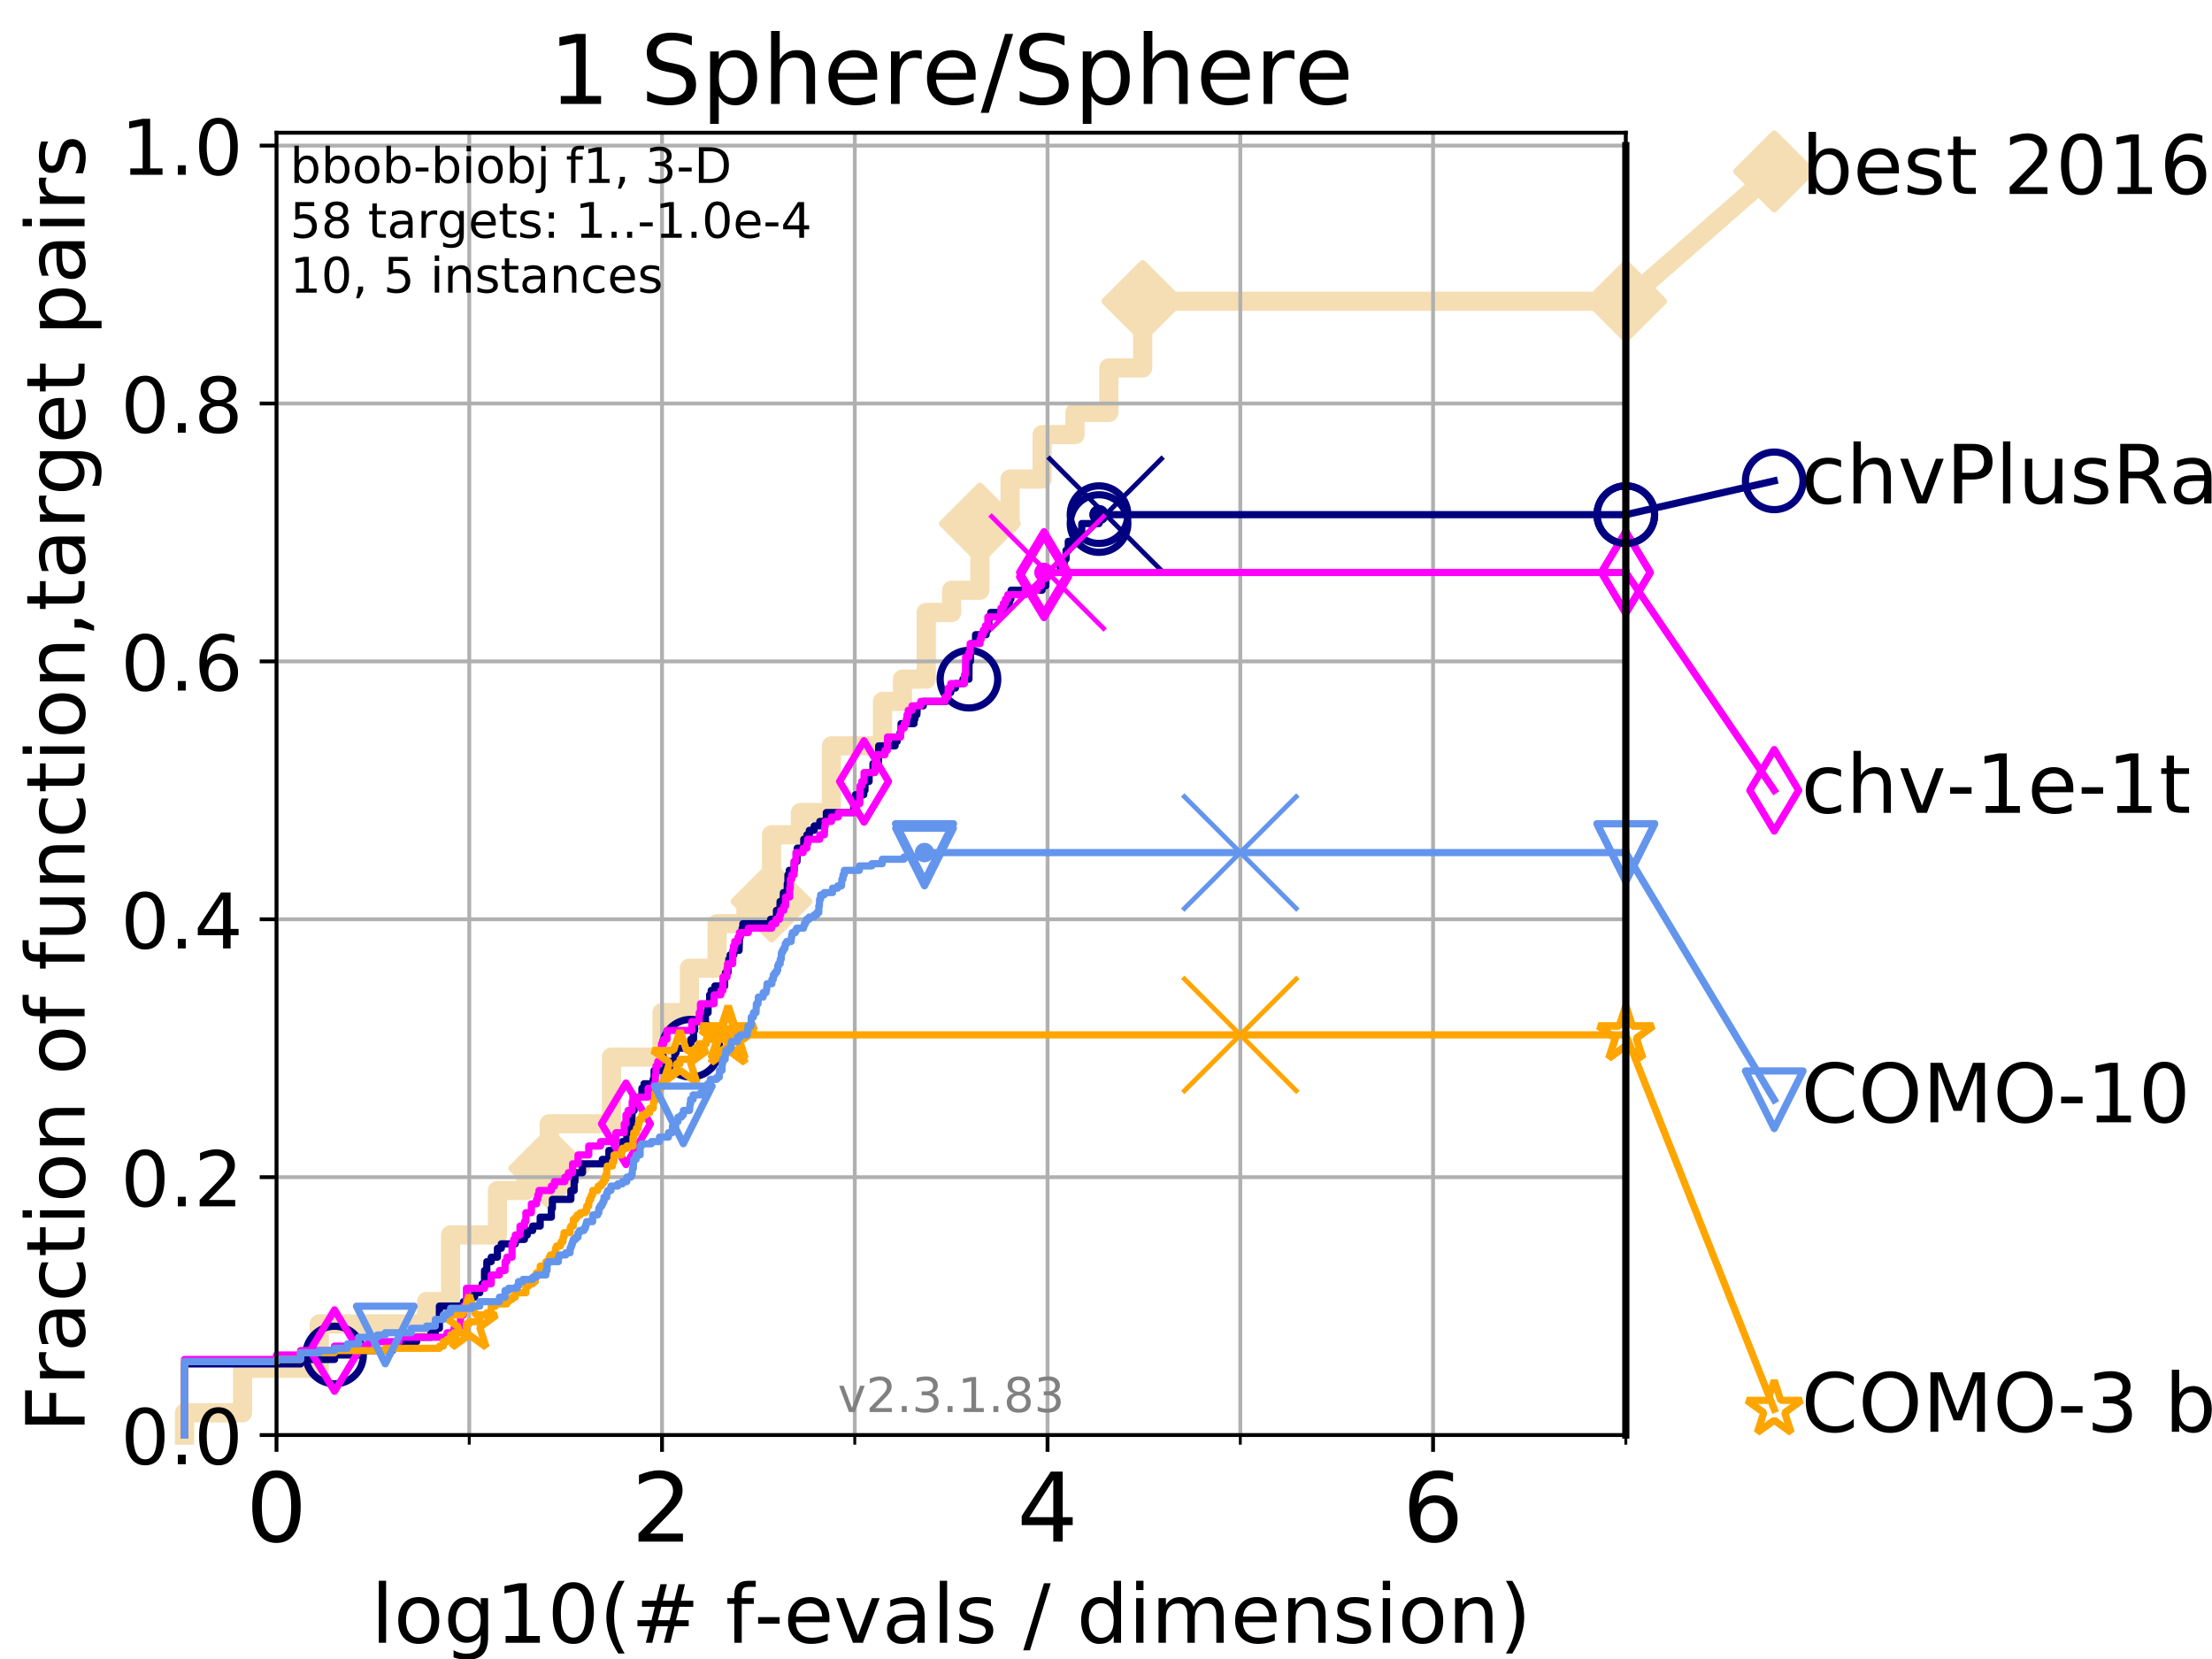 <?xml version="1.0" encoding="utf-8" standalone="no"?>
<!DOCTYPE svg PUBLIC "-//W3C//DTD SVG 1.1//EN"
  "http://www.w3.org/Graphics/SVG/1.1/DTD/svg11.dtd">
<!-- Created with matplotlib (https://matplotlib.org/) -->
<svg height="345.6pt" version="1.1" viewBox="0 0 460.8 345.6" width="460.8pt" xmlns="http://www.w3.org/2000/svg" xmlns:xlink="http://www.w3.org/1999/xlink">
 <defs>
  <style type="text/css">
*{stroke-linecap:butt;stroke-linejoin:round;}
  </style>
 </defs>
 <g id="figure_1">
  <g id="patch_1">
   <path d="M 0 345.6 
L 460.8 345.6 
L 460.8 0 
L 0 0 
z
" style="fill:#ffffff;"/>
  </g>
  <g id="axes_1">
   <g id="patch_2">
    <path d="M 57.6 298.944 
L 338.688 298.944 
L 338.688 27.648 
L 57.6 27.648 
z
" style="fill:#ffffff;"/>
   </g>
   <g id="line2d_1">
    <path d="M 38.441 298.944 
L 38.441 294.313 
L 50.529 294.313 
L 50.529 285.05 
L 66.508 285.05 
L 66.508 275.788 
L 88.847 275.788 
L 88.847 271.157 
L 93.864 271.157 
L 93.864 257.263 
L 103.623 257.263 
L 103.623 248.001 
L 109.55 248.001 
L 109.55 243.37 
L 114.419 243.37 
L 114.419 234.107 
L 127.379 234.107 
L 127.379 220.214 
L 137.911 220.214 
L 137.911 210.951 
L 143.612 210.951 
L 143.612 201.689 
L 149.378 201.689 
L 149.378 192.426 
L 155.404 192.426 
L 155.404 187.795 
L 160.727 187.795 
L 160.727 173.901 
L 166.751 173.901 
L 166.751 169.27 
L 173.204 169.27 
L 173.204 155.377 
L 183.838 155.377 
L 183.838 146.114 
L 188.001 146.114 
L 188.001 141.483 
L 192.947 141.483 
L 192.947 127.589 
L 198.243 127.589 
L 198.243 122.958 
L 204.128 122.958 
L 204.128 109.065 
L 210.41 109.065 
L 210.41 99.802 
L 217.088 99.802 
L 217.088 90.54 
L 223.938 90.54 
L 223.938 85.909 
L 230.986 85.909 
L 230.986 76.646 
L 238.043 76.646 
L 238.043 62.753 
L 338.688 62.753 
" style="fill:none;stroke:#f5deb3;stroke-linecap:square;stroke-width:4;"/>
   </g>
   <g id="line2d_2">
    <defs>
     <path d="M 0 7.778 
L 7.778 0 
L 0 -7.778 
L -7.778 0 
z
" id="meeba3f26c3" style="stroke:#f5deb3;stroke-linejoin:miter;stroke-width:1.5;"/>
    </defs>
    <g>
     <use style="fill:#f5deb3;stroke:#f5deb3;stroke-linejoin:miter;stroke-width:1.5;" x="114.419" xlink:href="#meeba3f26c3" y="243.37"/>
     <use style="fill:#f5deb3;stroke:#f5deb3;stroke-linejoin:miter;stroke-width:1.5;" x="160.727" xlink:href="#meeba3f26c3" y="187.795"/>
     <use style="fill:#f5deb3;stroke:#f5deb3;stroke-linejoin:miter;stroke-width:1.5;" x="204.128" xlink:href="#meeba3f26c3" y="109.065"/>
     <use style="fill:#f5deb3;stroke:#f5deb3;stroke-linejoin:miter;stroke-width:1.5;" x="238.043" xlink:href="#meeba3f26c3" y="62.753"/>
     <use style="fill:#f5deb3;stroke:#f5deb3;stroke-linejoin:miter;stroke-width:1.5;" x="238.043" xlink:href="#meeba3f26c3" y="62.753"/>
     <use style="fill:#f5deb3;stroke:#f5deb3;stroke-linejoin:miter;stroke-width:1.5;" x="338.688" xlink:href="#meeba3f26c3" y="62.753"/>
    </g>
   </g>
   <g id="line2d_3">
    <path style="fill:none;stroke:#f5deb3;stroke-linecap:square;stroke-width:4;"/>
    <g/>
   </g>
   <g id="line2d_4">
    <path d="M 338.688 62.753 
L 369.608 35.706 
" style="fill:none;stroke:#f5deb3;stroke-linecap:square;stroke-width:4;"/>
    <g>
     <use style="fill:#f5deb3;stroke:#f5deb3;stroke-linejoin:miter;stroke-width:1.5;" x="338.688" xlink:href="#meeba3f26c3" y="62.753"/>
     <use style="fill:#f5deb3;stroke:#f5deb3;stroke-linejoin:miter;stroke-width:1.5;" x="369.608" xlink:href="#meeba3f26c3" y="35.706"/>
    </g>
   </g>
   <g id="matplotlib.axis_1">
    <g id="xtick_1">
     <g id="line2d_5">
      <path clip-path="url(#p2644ddbf30)" d="M 57.6 298.944 
L 57.6 27.648 
" style="fill:none;stroke:#b0b0b0;stroke-linecap:square;stroke-width:0.8;"/>
     </g>
     <g id="line2d_6">
      <defs>
       <path d="M 0 0 
L 0 3.5 
" id="me174651905" style="stroke:#000000;stroke-width:0.8;"/>
      </defs>
      <g>
       <use style="stroke:#000000;stroke-width:0.8;" x="57.6" xlink:href="#me174651905" y="298.944"/>
      </g>
     </g>
     <g id="text_1">
      <!-- 0 -->
      <defs>
       <path d="M 31.781 66.406 
Q 24.172 66.406 20.328 58.906 
Q 16.5 51.422 16.5 36.375 
Q 16.5 21.391 20.328 13.891 
Q 24.172 6.391 31.781 6.391 
Q 39.453 6.391 43.281 13.891 
Q 47.125 21.391 47.125 36.375 
Q 47.125 51.422 43.281 58.906 
Q 39.453 66.406 31.781 66.406 
z
M 31.781 74.219 
Q 44.047 74.219 50.516 64.516 
Q 56.984 54.828 56.984 36.375 
Q 56.984 17.969 50.516 8.266 
Q 44.047 -1.422 31.781 -1.422 
Q 19.531 -1.422 13.062 8.266 
Q 6.594 17.969 6.594 36.375 
Q 6.594 54.828 13.062 64.516 
Q 19.531 74.219 31.781 74.219 
z
" id="DejaVuSans-48"/>
      </defs>
      <g transform="translate(51.237 321.141)scale(0.2 -0.2)">
       <use xlink:href="#DejaVuSans-48"/>
      </g>
     </g>
    </g>
    <g id="xtick_2">
     <g id="line2d_7">
      <path clip-path="url(#p2644ddbf30)" d="M 137.911 298.944 
L 137.911 27.648 
" style="fill:none;stroke:#b0b0b0;stroke-linecap:square;stroke-width:0.8;"/>
     </g>
     <g id="line2d_8">
      <g>
       <use style="stroke:#000000;stroke-width:0.8;" x="137.911" xlink:href="#me174651905" y="298.944"/>
      </g>
     </g>
     <g id="text_2">
      <!-- 2 -->
      <defs>
       <path d="M 19.188 8.297 
L 53.609 8.297 
L 53.609 0 
L 7.328 0 
L 7.328 8.297 
Q 12.938 14.109 22.625 23.891 
Q 32.328 33.688 34.812 36.531 
Q 39.547 41.844 41.422 45.531 
Q 43.312 49.219 43.312 52.781 
Q 43.312 58.594 39.234 62.25 
Q 35.156 65.922 28.609 65.922 
Q 23.969 65.922 18.812 64.312 
Q 13.672 62.703 7.812 59.422 
L 7.812 69.391 
Q 13.766 71.781 18.938 73 
Q 24.125 74.219 28.422 74.219 
Q 39.75 74.219 46.484 68.547 
Q 53.219 62.891 53.219 53.422 
Q 53.219 48.922 51.531 44.891 
Q 49.859 40.875 45.406 35.406 
Q 44.188 33.984 37.641 27.219 
Q 31.109 20.453 19.188 8.297 
z
" id="DejaVuSans-50"/>
      </defs>
      <g transform="translate(131.548 321.141)scale(0.2 -0.2)">
       <use xlink:href="#DejaVuSans-50"/>
      </g>
     </g>
    </g>
    <g id="xtick_3">
     <g id="line2d_9">
      <path clip-path="url(#p2644ddbf30)" d="M 218.222 298.944 
L 218.222 27.648 
" style="fill:none;stroke:#b0b0b0;stroke-linecap:square;stroke-width:0.8;"/>
     </g>
     <g id="line2d_10">
      <g>
       <use style="stroke:#000000;stroke-width:0.8;" x="218.222" xlink:href="#me174651905" y="298.944"/>
      </g>
     </g>
     <g id="text_3">
      <!-- 4 -->
      <defs>
       <path d="M 37.797 64.312 
L 12.891 25.391 
L 37.797 25.391 
z
M 35.203 72.906 
L 47.609 72.906 
L 47.609 25.391 
L 58.016 25.391 
L 58.016 17.188 
L 47.609 17.188 
L 47.609 0 
L 37.797 0 
L 37.797 17.188 
L 4.891 17.188 
L 4.891 26.703 
z
" id="DejaVuSans-52"/>
      </defs>
      <g transform="translate(211.859 321.141)scale(0.2 -0.2)">
       <use xlink:href="#DejaVuSans-52"/>
      </g>
     </g>
    </g>
    <g id="xtick_4">
     <g id="line2d_11">
      <path clip-path="url(#p2644ddbf30)" d="M 298.533 298.944 
L 298.533 27.648 
" style="fill:none;stroke:#b0b0b0;stroke-linecap:square;stroke-width:0.8;"/>
     </g>
     <g id="line2d_12">
      <g>
       <use style="stroke:#000000;stroke-width:0.8;" x="298.533" xlink:href="#me174651905" y="298.944"/>
      </g>
     </g>
     <g id="text_4">
      <!-- 6 -->
      <defs>
       <path d="M 33.016 40.375 
Q 26.375 40.375 22.484 35.828 
Q 18.609 31.297 18.609 23.391 
Q 18.609 15.531 22.484 10.953 
Q 26.375 6.391 33.016 6.391 
Q 39.656 6.391 43.531 10.953 
Q 47.406 15.531 47.406 23.391 
Q 47.406 31.297 43.531 35.828 
Q 39.656 40.375 33.016 40.375 
z
M 52.594 71.297 
L 52.594 62.312 
Q 48.875 64.062 45.094 64.984 
Q 41.312 65.922 37.594 65.922 
Q 27.828 65.922 22.672 59.328 
Q 17.531 52.734 16.797 39.406 
Q 19.672 43.656 24.016 45.922 
Q 28.375 48.188 33.594 48.188 
Q 44.578 48.188 50.953 41.516 
Q 57.328 34.859 57.328 23.391 
Q 57.328 12.156 50.688 5.359 
Q 44.047 -1.422 33.016 -1.422 
Q 20.359 -1.422 13.672 8.266 
Q 6.984 17.969 6.984 36.375 
Q 6.984 53.656 15.188 63.938 
Q 23.391 74.219 37.203 74.219 
Q 40.922 74.219 44.703 73.484 
Q 48.484 72.75 52.594 71.297 
z
" id="DejaVuSans-54"/>
      </defs>
      <g transform="translate(292.17 321.141)scale(0.2 -0.2)">
       <use xlink:href="#DejaVuSans-54"/>
      </g>
     </g>
    </g>
    <g id="xtick_5">
     <g id="line2d_13">
      <path clip-path="url(#p2644ddbf30)" d="M 97.755 298.944 
L 97.755 27.648 
" style="fill:none;stroke:#b0b0b0;stroke-linecap:square;stroke-width:0.8;"/>
     </g>
     <g id="line2d_14">
      <defs>
       <path d="M 0 0 
L 0 2 
" id="mbac20ddd6e" style="stroke:#000000;stroke-width:0.6;"/>
      </defs>
      <g>
       <use style="stroke:#000000;stroke-width:0.6;" x="97.755" xlink:href="#mbac20ddd6e" y="298.944"/>
      </g>
     </g>
    </g>
    <g id="xtick_6">
     <g id="line2d_15">
      <path clip-path="url(#p2644ddbf30)" d="M 178.066 298.944 
L 178.066 27.648 
" style="fill:none;stroke:#b0b0b0;stroke-linecap:square;stroke-width:0.8;"/>
     </g>
     <g id="line2d_16">
      <g>
       <use style="stroke:#000000;stroke-width:0.6;" x="178.066" xlink:href="#mbac20ddd6e" y="298.944"/>
      </g>
     </g>
    </g>
    <g id="xtick_7">
     <g id="line2d_17">
      <path clip-path="url(#p2644ddbf30)" d="M 258.377 298.944 
L 258.377 27.648 
" style="fill:none;stroke:#b0b0b0;stroke-linecap:square;stroke-width:0.8;"/>
     </g>
     <g id="line2d_18">
      <g>
       <use style="stroke:#000000;stroke-width:0.6;" x="258.377" xlink:href="#mbac20ddd6e" y="298.944"/>
      </g>
     </g>
    </g>
    <g id="xtick_8">
     <g id="line2d_19">
      <path clip-path="url(#p2644ddbf30)" d="M 338.688 298.944 
L 338.688 27.648 
" style="fill:none;stroke:#b0b0b0;stroke-linecap:square;stroke-width:0.8;"/>
     </g>
     <g id="line2d_20">
      <g>
       <use style="stroke:#000000;stroke-width:0.6;" x="338.688" xlink:href="#mbac20ddd6e" y="298.944"/>
      </g>
     </g>
    </g>
    <g id="text_5">
     <!-- log10(# f-evals / dimension) -->
     <defs>
      <path d="M 9.422 75.984 
L 18.406 75.984 
L 18.406 0 
L 9.422 0 
z
" id="DejaVuSans-108"/>
      <path d="M 30.609 48.391 
Q 23.391 48.391 19.188 42.75 
Q 14.984 37.109 14.984 27.297 
Q 14.984 17.484 19.156 11.844 
Q 23.344 6.203 30.609 6.203 
Q 37.797 6.203 41.984 11.859 
Q 46.188 17.531 46.188 27.297 
Q 46.188 37.016 41.984 42.703 
Q 37.797 48.391 30.609 48.391 
z
M 30.609 56 
Q 42.328 56 49.016 48.375 
Q 55.719 40.766 55.719 27.297 
Q 55.719 13.875 49.016 6.219 
Q 42.328 -1.422 30.609 -1.422 
Q 18.844 -1.422 12.172 6.219 
Q 5.516 13.875 5.516 27.297 
Q 5.516 40.766 12.172 48.375 
Q 18.844 56 30.609 56 
z
" id="DejaVuSans-111"/>
      <path d="M 45.406 27.984 
Q 45.406 37.75 41.375 43.109 
Q 37.359 48.484 30.078 48.484 
Q 22.859 48.484 18.828 43.109 
Q 14.797 37.75 14.797 27.984 
Q 14.797 18.266 18.828 12.891 
Q 22.859 7.516 30.078 7.516 
Q 37.359 7.516 41.375 12.891 
Q 45.406 18.266 45.406 27.984 
z
M 54.391 6.781 
Q 54.391 -7.172 48.188 -13.984 
Q 42 -20.797 29.203 -20.797 
Q 24.469 -20.797 20.266 -20.094 
Q 16.062 -19.391 12.109 -17.922 
L 12.109 -9.188 
Q 16.062 -11.328 19.922 -12.344 
Q 23.781 -13.375 27.781 -13.375 
Q 36.625 -13.375 41.016 -8.766 
Q 45.406 -4.156 45.406 5.172 
L 45.406 9.625 
Q 42.625 4.781 38.281 2.391 
Q 33.938 0 27.875 0 
Q 17.828 0 11.672 7.656 
Q 5.516 15.328 5.516 27.984 
Q 5.516 40.672 11.672 48.328 
Q 17.828 56 27.875 56 
Q 33.938 56 38.281 53.609 
Q 42.625 51.219 45.406 46.391 
L 45.406 54.688 
L 54.391 54.688 
z
" id="DejaVuSans-103"/>
      <path d="M 12.406 8.297 
L 28.516 8.297 
L 28.516 63.922 
L 10.984 60.406 
L 10.984 69.391 
L 28.422 72.906 
L 38.281 72.906 
L 38.281 8.297 
L 54.391 8.297 
L 54.391 0 
L 12.406 0 
z
" id="DejaVuSans-49"/>
      <path d="M 31 75.875 
Q 24.469 64.656 21.281 53.656 
Q 18.109 42.672 18.109 31.391 
Q 18.109 20.125 21.312 9.062 
Q 24.516 -2 31 -13.188 
L 23.188 -13.188 
Q 15.875 -1.703 12.234 9.375 
Q 8.594 20.453 8.594 31.391 
Q 8.594 42.281 12.203 53.312 
Q 15.828 64.359 23.188 75.875 
z
" id="DejaVuSans-40"/>
      <path d="M 51.125 44 
L 36.922 44 
L 32.812 27.688 
L 47.125 27.688 
z
M 43.797 71.781 
L 38.719 51.516 
L 52.984 51.516 
L 58.109 71.781 
L 65.922 71.781 
L 60.891 51.516 
L 76.125 51.516 
L 76.125 44 
L 58.984 44 
L 54.984 27.688 
L 70.516 27.688 
L 70.516 20.219 
L 53.078 20.219 
L 48 0 
L 40.188 0 
L 45.219 20.219 
L 30.906 20.219 
L 25.875 0 
L 18.016 0 
L 23.094 20.219 
L 7.719 20.219 
L 7.719 27.688 
L 24.906 27.688 
L 29 44 
L 13.281 44 
L 13.281 51.516 
L 30.906 51.516 
L 35.891 71.781 
z
" id="DejaVuSans-35"/>
      <path id="DejaVuSans-32"/>
      <path d="M 37.109 75.984 
L 37.109 68.5 
L 28.516 68.5 
Q 23.688 68.5 21.797 66.547 
Q 19.922 64.594 19.922 59.516 
L 19.922 54.688 
L 34.719 54.688 
L 34.719 47.703 
L 19.922 47.703 
L 19.922 0 
L 10.891 0 
L 10.891 47.703 
L 2.297 47.703 
L 2.297 54.688 
L 10.891 54.688 
L 10.891 58.5 
Q 10.891 67.625 15.141 71.797 
Q 19.391 75.984 28.609 75.984 
z
" id="DejaVuSans-102"/>
      <path d="M 4.891 31.391 
L 31.203 31.391 
L 31.203 23.391 
L 4.891 23.391 
z
" id="DejaVuSans-45"/>
      <path d="M 56.203 29.594 
L 56.203 25.203 
L 14.891 25.203 
Q 15.484 15.922 20.484 11.062 
Q 25.484 6.203 34.422 6.203 
Q 39.594 6.203 44.453 7.469 
Q 49.312 8.734 54.109 11.281 
L 54.109 2.781 
Q 49.266 0.734 44.188 -0.344 
Q 39.109 -1.422 33.891 -1.422 
Q 20.797 -1.422 13.156 6.188 
Q 5.516 13.812 5.516 26.812 
Q 5.516 40.234 12.766 48.109 
Q 20.016 56 32.328 56 
Q 43.359 56 49.781 48.891 
Q 56.203 41.797 56.203 29.594 
z
M 47.219 32.234 
Q 47.125 39.594 43.094 43.984 
Q 39.062 48.391 32.422 48.391 
Q 24.906 48.391 20.391 44.141 
Q 15.875 39.891 15.188 32.172 
z
" id="DejaVuSans-101"/>
      <path d="M 2.984 54.688 
L 12.5 54.688 
L 29.594 8.797 
L 46.688 54.688 
L 56.203 54.688 
L 35.688 0 
L 23.484 0 
z
" id="DejaVuSans-118"/>
      <path d="M 34.281 27.484 
Q 23.391 27.484 19.188 25 
Q 14.984 22.516 14.984 16.5 
Q 14.984 11.719 18.141 8.906 
Q 21.297 6.109 26.703 6.109 
Q 34.188 6.109 38.703 11.406 
Q 43.219 16.703 43.219 25.484 
L 43.219 27.484 
z
M 52.203 31.203 
L 52.203 0 
L 43.219 0 
L 43.219 8.297 
Q 40.141 3.328 35.547 0.953 
Q 30.953 -1.422 24.312 -1.422 
Q 15.922 -1.422 10.953 3.297 
Q 6 8.016 6 15.922 
Q 6 25.141 12.172 29.828 
Q 18.359 34.516 30.609 34.516 
L 43.219 34.516 
L 43.219 35.406 
Q 43.219 41.609 39.141 45 
Q 35.062 48.391 27.688 48.391 
Q 23 48.391 18.547 47.266 
Q 14.109 46.141 10.016 43.891 
L 10.016 52.203 
Q 14.938 54.109 19.578 55.047 
Q 24.219 56 28.609 56 
Q 40.484 56 46.344 49.844 
Q 52.203 43.703 52.203 31.203 
z
" id="DejaVuSans-97"/>
      <path d="M 44.281 53.078 
L 44.281 44.578 
Q 40.484 46.531 36.375 47.5 
Q 32.281 48.484 27.875 48.484 
Q 21.188 48.484 17.844 46.438 
Q 14.5 44.391 14.5 40.281 
Q 14.5 37.156 16.891 35.375 
Q 19.281 33.594 26.516 31.984 
L 29.594 31.297 
Q 39.156 29.25 43.188 25.516 
Q 47.219 21.781 47.219 15.094 
Q 47.219 7.469 41.188 3.016 
Q 35.156 -1.422 24.609 -1.422 
Q 20.219 -1.422 15.453 -0.562 
Q 10.688 0.297 5.422 2 
L 5.422 11.281 
Q 10.406 8.688 15.234 7.391 
Q 20.062 6.109 24.812 6.109 
Q 31.156 6.109 34.562 8.281 
Q 37.984 10.453 37.984 14.406 
Q 37.984 18.062 35.516 20.016 
Q 33.062 21.969 24.703 23.781 
L 21.578 24.516 
Q 13.234 26.266 9.516 29.906 
Q 5.812 33.547 5.812 39.891 
Q 5.812 47.609 11.281 51.797 
Q 16.75 56 26.812 56 
Q 31.781 56 36.172 55.266 
Q 40.578 54.547 44.281 53.078 
z
" id="DejaVuSans-115"/>
      <path d="M 25.391 72.906 
L 33.688 72.906 
L 8.297 -9.281 
L 0 -9.281 
z
" id="DejaVuSans-47"/>
      <path d="M 45.406 46.391 
L 45.406 75.984 
L 54.391 75.984 
L 54.391 0 
L 45.406 0 
L 45.406 8.203 
Q 42.578 3.328 38.25 0.953 
Q 33.938 -1.422 27.875 -1.422 
Q 17.969 -1.422 11.734 6.484 
Q 5.516 14.406 5.516 27.297 
Q 5.516 40.188 11.734 48.094 
Q 17.969 56 27.875 56 
Q 33.938 56 38.25 53.625 
Q 42.578 51.266 45.406 46.391 
z
M 14.797 27.297 
Q 14.797 17.391 18.875 11.75 
Q 22.953 6.109 30.078 6.109 
Q 37.203 6.109 41.297 11.75 
Q 45.406 17.391 45.406 27.297 
Q 45.406 37.203 41.297 42.844 
Q 37.203 48.484 30.078 48.484 
Q 22.953 48.484 18.875 42.844 
Q 14.797 37.203 14.797 27.297 
z
" id="DejaVuSans-100"/>
      <path d="M 9.422 54.688 
L 18.406 54.688 
L 18.406 0 
L 9.422 0 
z
M 9.422 75.984 
L 18.406 75.984 
L 18.406 64.594 
L 9.422 64.594 
z
" id="DejaVuSans-105"/>
      <path d="M 52 44.188 
Q 55.375 50.25 60.062 53.125 
Q 64.75 56 71.094 56 
Q 79.641 56 84.281 50.016 
Q 88.922 44.047 88.922 33.016 
L 88.922 0 
L 79.891 0 
L 79.891 32.719 
Q 79.891 40.578 77.094 44.375 
Q 74.312 48.188 68.609 48.188 
Q 61.625 48.188 57.562 43.547 
Q 53.516 38.922 53.516 30.906 
L 53.516 0 
L 44.484 0 
L 44.484 32.719 
Q 44.484 40.625 41.703 44.406 
Q 38.922 48.188 33.109 48.188 
Q 26.219 48.188 22.156 43.531 
Q 18.109 38.875 18.109 30.906 
L 18.109 0 
L 9.078 0 
L 9.078 54.688 
L 18.109 54.688 
L 18.109 46.188 
Q 21.188 51.219 25.484 53.609 
Q 29.781 56 35.688 56 
Q 41.656 56 45.828 52.969 
Q 50 49.953 52 44.188 
z
" id="DejaVuSans-109"/>
      <path d="M 54.891 33.016 
L 54.891 0 
L 45.906 0 
L 45.906 32.719 
Q 45.906 40.484 42.875 44.328 
Q 39.844 48.188 33.797 48.188 
Q 26.516 48.188 22.312 43.547 
Q 18.109 38.922 18.109 30.906 
L 18.109 0 
L 9.078 0 
L 9.078 54.688 
L 18.109 54.688 
L 18.109 46.188 
Q 21.344 51.125 25.703 53.562 
Q 30.078 56 35.797 56 
Q 45.219 56 50.047 50.172 
Q 54.891 44.344 54.891 33.016 
z
" id="DejaVuSans-110"/>
      <path d="M 8.016 75.875 
L 15.828 75.875 
Q 23.141 64.359 26.781 53.312 
Q 30.422 42.281 30.422 31.391 
Q 30.422 20.453 26.781 9.375 
Q 23.141 -1.703 15.828 -13.188 
L 8.016 -13.188 
Q 14.5 -2 17.703 9.062 
Q 20.906 20.125 20.906 31.391 
Q 20.906 42.672 17.703 53.656 
Q 14.5 64.656 8.016 75.875 
z
" id="DejaVuSans-41"/>
     </defs>
     <g transform="translate(77.303 342.218)scale(0.17 -0.17)">
      <use xlink:href="#DejaVuSans-108"/>
      <use x="27.783" xlink:href="#DejaVuSans-111"/>
      <use x="88.965" xlink:href="#DejaVuSans-103"/>
      <use x="152.441" xlink:href="#DejaVuSans-49"/>
      <use x="216.064" xlink:href="#DejaVuSans-48"/>
      <use x="279.688" xlink:href="#DejaVuSans-40"/>
      <use x="318.701" xlink:href="#DejaVuSans-35"/>
      <use x="402.49" xlink:href="#DejaVuSans-32"/>
      <use x="434.277" xlink:href="#DejaVuSans-102"/>
      <use x="469.404" xlink:href="#DejaVuSans-45"/>
      <use x="505.488" xlink:href="#DejaVuSans-101"/>
      <use x="567.012" xlink:href="#DejaVuSans-118"/>
      <use x="626.191" xlink:href="#DejaVuSans-97"/>
      <use x="687.471" xlink:href="#DejaVuSans-108"/>
      <use x="715.254" xlink:href="#DejaVuSans-115"/>
      <use x="767.354" xlink:href="#DejaVuSans-32"/>
      <use x="799.141" xlink:href="#DejaVuSans-47"/>
      <use x="832.832" xlink:href="#DejaVuSans-32"/>
      <use x="864.619" xlink:href="#DejaVuSans-100"/>
      <use x="928.096" xlink:href="#DejaVuSans-105"/>
      <use x="955.879" xlink:href="#DejaVuSans-109"/>
      <use x="1053.291" xlink:href="#DejaVuSans-101"/>
      <use x="1114.814" xlink:href="#DejaVuSans-110"/>
      <use x="1178.193" xlink:href="#DejaVuSans-115"/>
      <use x="1230.293" xlink:href="#DejaVuSans-105"/>
      <use x="1258.076" xlink:href="#DejaVuSans-111"/>
      <use x="1319.258" xlink:href="#DejaVuSans-110"/>
      <use x="1382.637" xlink:href="#DejaVuSans-41"/>
     </g>
    </g>
   </g>
   <g id="matplotlib.axis_2">
    <g id="ytick_1">
     <g id="line2d_21">
      <path clip-path="url(#p2644ddbf30)" d="M 57.6 298.944 
L 338.688 298.944 
" style="fill:none;stroke:#b0b0b0;stroke-linecap:square;stroke-width:0.8;"/>
     </g>
     <g id="line2d_22">
      <defs>
       <path d="M 0 0 
L -3.5 0 
" id="maf169bfbb4" style="stroke:#000000;stroke-width:0.8;"/>
      </defs>
      <g>
       <use style="stroke:#000000;stroke-width:0.8;" x="57.6" xlink:href="#maf169bfbb4" y="298.944"/>
      </g>
     </g>
     <g id="text_6">
      <!-- 0.0 -->
      <defs>
       <path d="M 10.688 12.406 
L 21 12.406 
L 21 0 
L 10.688 0 
z
" id="DejaVuSans-46"/>
      </defs>
      <g transform="translate(25.155 305.023)scale(0.16 -0.16)">
       <use xlink:href="#DejaVuSans-48"/>
       <use x="63.623" xlink:href="#DejaVuSans-46"/>
       <use x="95.41" xlink:href="#DejaVuSans-48"/>
      </g>
     </g>
    </g>
    <g id="ytick_2">
     <g id="line2d_23">
      <path clip-path="url(#p2644ddbf30)" d="M 57.6 245.222 
L 338.688 245.222 
" style="fill:none;stroke:#b0b0b0;stroke-linecap:square;stroke-width:0.8;"/>
     </g>
     <g id="line2d_24">
      <g>
       <use style="stroke:#000000;stroke-width:0.8;" x="57.6" xlink:href="#maf169bfbb4" y="245.222"/>
      </g>
     </g>
     <g id="text_7">
      <!-- 0.2 -->
      <g transform="translate(25.155 251.301)scale(0.16 -0.16)">
       <use xlink:href="#DejaVuSans-48"/>
       <use x="63.623" xlink:href="#DejaVuSans-46"/>
       <use x="95.41" xlink:href="#DejaVuSans-50"/>
      </g>
     </g>
    </g>
    <g id="ytick_3">
     <g id="line2d_25">
      <path clip-path="url(#p2644ddbf30)" d="M 57.6 191.5 
L 338.688 191.5 
" style="fill:none;stroke:#b0b0b0;stroke-linecap:square;stroke-width:0.8;"/>
     </g>
     <g id="line2d_26">
      <g>
       <use style="stroke:#000000;stroke-width:0.8;" x="57.6" xlink:href="#maf169bfbb4" y="191.5"/>
      </g>
     </g>
     <g id="text_8">
      <!-- 0.4 -->
      <g transform="translate(25.155 197.579)scale(0.16 -0.16)">
       <use xlink:href="#DejaVuSans-48"/>
       <use x="63.623" xlink:href="#DejaVuSans-46"/>
       <use x="95.41" xlink:href="#DejaVuSans-52"/>
      </g>
     </g>
    </g>
    <g id="ytick_4">
     <g id="line2d_27">
      <path clip-path="url(#p2644ddbf30)" d="M 57.6 137.778 
L 338.688 137.778 
" style="fill:none;stroke:#b0b0b0;stroke-linecap:square;stroke-width:0.8;"/>
     </g>
     <g id="line2d_28">
      <g>
       <use style="stroke:#000000;stroke-width:0.8;" x="57.6" xlink:href="#maf169bfbb4" y="137.778"/>
      </g>
     </g>
     <g id="text_9">
      <!-- 0.6 -->
      <g transform="translate(25.155 143.857)scale(0.16 -0.16)">
       <use xlink:href="#DejaVuSans-48"/>
       <use x="63.623" xlink:href="#DejaVuSans-46"/>
       <use x="95.41" xlink:href="#DejaVuSans-54"/>
      </g>
     </g>
    </g>
    <g id="ytick_5">
     <g id="line2d_29">
      <path clip-path="url(#p2644ddbf30)" d="M 57.6 84.056 
L 338.688 84.056 
" style="fill:none;stroke:#b0b0b0;stroke-linecap:square;stroke-width:0.8;"/>
     </g>
     <g id="line2d_30">
      <g>
       <use style="stroke:#000000;stroke-width:0.8;" x="57.6" xlink:href="#maf169bfbb4" y="84.056"/>
      </g>
     </g>
     <g id="text_10">
      <!-- 0.8 -->
      <defs>
       <path d="M 31.781 34.625 
Q 24.75 34.625 20.719 30.859 
Q 16.703 27.094 16.703 20.516 
Q 16.703 13.922 20.719 10.156 
Q 24.75 6.391 31.781 6.391 
Q 38.812 6.391 42.859 10.172 
Q 46.922 13.969 46.922 20.516 
Q 46.922 27.094 42.891 30.859 
Q 38.875 34.625 31.781 34.625 
z
M 21.922 38.812 
Q 15.578 40.375 12.031 44.719 
Q 8.5 49.078 8.5 55.328 
Q 8.5 64.062 14.719 69.141 
Q 20.953 74.219 31.781 74.219 
Q 42.672 74.219 48.875 69.141 
Q 55.078 64.062 55.078 55.328 
Q 55.078 49.078 51.531 44.719 
Q 48 40.375 41.703 38.812 
Q 48.828 37.156 52.797 32.312 
Q 56.781 27.484 56.781 20.516 
Q 56.781 9.906 50.312 4.234 
Q 43.844 -1.422 31.781 -1.422 
Q 19.734 -1.422 13.25 4.234 
Q 6.781 9.906 6.781 20.516 
Q 6.781 27.484 10.781 32.312 
Q 14.797 37.156 21.922 38.812 
z
M 18.312 54.391 
Q 18.312 48.734 21.844 45.562 
Q 25.391 42.391 31.781 42.391 
Q 38.141 42.391 41.719 45.562 
Q 45.312 48.734 45.312 54.391 
Q 45.312 60.062 41.719 63.234 
Q 38.141 66.406 31.781 66.406 
Q 25.391 66.406 21.844 63.234 
Q 18.312 60.062 18.312 54.391 
z
" id="DejaVuSans-56"/>
      </defs>
      <g transform="translate(25.155 90.135)scale(0.16 -0.16)">
       <use xlink:href="#DejaVuSans-48"/>
       <use x="63.623" xlink:href="#DejaVuSans-46"/>
       <use x="95.41" xlink:href="#DejaVuSans-56"/>
      </g>
     </g>
    </g>
    <g id="ytick_6">
     <g id="line2d_31">
      <path clip-path="url(#p2644ddbf30)" d="M 57.6 30.334 
L 338.688 30.334 
" style="fill:none;stroke:#b0b0b0;stroke-linecap:square;stroke-width:0.8;"/>
     </g>
     <g id="line2d_32">
      <g>
       <use style="stroke:#000000;stroke-width:0.8;" x="57.6" xlink:href="#maf169bfbb4" y="30.334"/>
      </g>
     </g>
     <g id="text_11">
      <!-- 1.0 -->
      <g transform="translate(25.155 36.413)scale(0.16 -0.16)">
       <use xlink:href="#DejaVuSans-49"/>
       <use x="63.623" xlink:href="#DejaVuSans-46"/>
       <use x="95.41" xlink:href="#DejaVuSans-48"/>
      </g>
     </g>
    </g>
    <g id="text_12">
     <!-- Fraction of function,target pairs -->
     <defs>
      <path d="M 9.812 72.906 
L 51.703 72.906 
L 51.703 64.594 
L 19.672 64.594 
L 19.672 43.109 
L 48.578 43.109 
L 48.578 34.812 
L 19.672 34.812 
L 19.672 0 
L 9.812 0 
z
" id="DejaVuSans-70"/>
      <path d="M 41.109 46.297 
Q 39.594 47.172 37.812 47.578 
Q 36.031 48 33.891 48 
Q 26.266 48 22.188 43.047 
Q 18.109 38.094 18.109 28.812 
L 18.109 0 
L 9.078 0 
L 9.078 54.688 
L 18.109 54.688 
L 18.109 46.188 
Q 20.953 51.172 25.484 53.578 
Q 30.031 56 36.531 56 
Q 37.453 56 38.578 55.875 
Q 39.703 55.766 41.062 55.516 
z
" id="DejaVuSans-114"/>
      <path d="M 48.781 52.594 
L 48.781 44.188 
Q 44.969 46.297 41.141 47.344 
Q 37.312 48.391 33.406 48.391 
Q 24.656 48.391 19.812 42.844 
Q 14.984 37.312 14.984 27.297 
Q 14.984 17.281 19.812 11.734 
Q 24.656 6.203 33.406 6.203 
Q 37.312 6.203 41.141 7.25 
Q 44.969 8.297 48.781 10.406 
L 48.781 2.094 
Q 45.016 0.344 40.984 -0.531 
Q 36.969 -1.422 32.422 -1.422 
Q 20.062 -1.422 12.781 6.344 
Q 5.516 14.109 5.516 27.297 
Q 5.516 40.672 12.859 48.328 
Q 20.219 56 33.016 56 
Q 37.156 56 41.109 55.141 
Q 45.062 54.297 48.781 52.594 
z
" id="DejaVuSans-99"/>
      <path d="M 18.312 70.219 
L 18.312 54.688 
L 36.812 54.688 
L 36.812 47.703 
L 18.312 47.703 
L 18.312 18.016 
Q 18.312 11.328 20.141 9.422 
Q 21.969 7.516 27.594 7.516 
L 36.812 7.516 
L 36.812 0 
L 27.594 0 
Q 17.188 0 13.234 3.875 
Q 9.281 7.766 9.281 18.016 
L 9.281 47.703 
L 2.688 47.703 
L 2.688 54.688 
L 9.281 54.688 
L 9.281 70.219 
z
" id="DejaVuSans-116"/>
      <path d="M 8.5 21.578 
L 8.5 54.688 
L 17.484 54.688 
L 17.484 21.922 
Q 17.484 14.156 20.5 10.266 
Q 23.531 6.391 29.594 6.391 
Q 36.859 6.391 41.078 11.031 
Q 45.312 15.672 45.312 23.688 
L 45.312 54.688 
L 54.297 54.688 
L 54.297 0 
L 45.312 0 
L 45.312 8.406 
Q 42.047 3.422 37.719 1 
Q 33.406 -1.422 27.688 -1.422 
Q 18.266 -1.422 13.375 4.438 
Q 8.5 10.297 8.5 21.578 
z
M 31.109 56 
z
" id="DejaVuSans-117"/>
      <path d="M 11.719 12.406 
L 22.016 12.406 
L 22.016 4 
L 14.016 -11.625 
L 7.719 -11.625 
L 11.719 4 
z
" id="DejaVuSans-44"/>
      <path d="M 18.109 8.203 
L 18.109 -20.797 
L 9.078 -20.797 
L 9.078 54.688 
L 18.109 54.688 
L 18.109 46.391 
Q 20.953 51.266 25.266 53.625 
Q 29.594 56 35.594 56 
Q 45.562 56 51.781 48.094 
Q 58.016 40.188 58.016 27.297 
Q 58.016 14.406 51.781 6.484 
Q 45.562 -1.422 35.594 -1.422 
Q 29.594 -1.422 25.266 0.953 
Q 20.953 3.328 18.109 8.203 
z
M 48.688 27.297 
Q 48.688 37.203 44.609 42.844 
Q 40.531 48.484 33.406 48.484 
Q 26.266 48.484 22.188 42.844 
Q 18.109 37.203 18.109 27.297 
Q 18.109 17.391 22.188 11.75 
Q 26.266 6.109 33.406 6.109 
Q 40.531 6.109 44.609 11.75 
Q 48.688 17.391 48.688 27.297 
z
" id="DejaVuSans-112"/>
     </defs>
     <g transform="translate(17.62 298.435)rotate(-90)scale(0.17 -0.17)">
      <use xlink:href="#DejaVuSans-70"/>
      <use x="57.41" xlink:href="#DejaVuSans-114"/>
      <use x="98.523" xlink:href="#DejaVuSans-97"/>
      <use x="159.803" xlink:href="#DejaVuSans-99"/>
      <use x="214.783" xlink:href="#DejaVuSans-116"/>
      <use x="253.992" xlink:href="#DejaVuSans-105"/>
      <use x="281.775" xlink:href="#DejaVuSans-111"/>
      <use x="342.957" xlink:href="#DejaVuSans-110"/>
      <use x="406.336" xlink:href="#DejaVuSans-32"/>
      <use x="438.123" xlink:href="#DejaVuSans-111"/>
      <use x="499.305" xlink:href="#DejaVuSans-102"/>
      <use x="534.51" xlink:href="#DejaVuSans-32"/>
      <use x="566.297" xlink:href="#DejaVuSans-102"/>
      <use x="601.502" xlink:href="#DejaVuSans-117"/>
      <use x="664.881" xlink:href="#DejaVuSans-110"/>
      <use x="728.26" xlink:href="#DejaVuSans-99"/>
      <use x="783.24" xlink:href="#DejaVuSans-116"/>
      <use x="822.449" xlink:href="#DejaVuSans-105"/>
      <use x="850.232" xlink:href="#DejaVuSans-111"/>
      <use x="911.414" xlink:href="#DejaVuSans-110"/>
      <use x="974.793" xlink:href="#DejaVuSans-44"/>
      <use x="1006.58" xlink:href="#DejaVuSans-116"/>
      <use x="1045.789" xlink:href="#DejaVuSans-97"/>
      <use x="1107.068" xlink:href="#DejaVuSans-114"/>
      <use x="1148.166" xlink:href="#DejaVuSans-103"/>
      <use x="1211.643" xlink:href="#DejaVuSans-101"/>
      <use x="1273.166" xlink:href="#DejaVuSans-116"/>
      <use x="1312.375" xlink:href="#DejaVuSans-32"/>
      <use x="1344.162" xlink:href="#DejaVuSans-112"/>
      <use x="1407.639" xlink:href="#DejaVuSans-97"/>
      <use x="1468.918" xlink:href="#DejaVuSans-105"/>
      <use x="1496.701" xlink:href="#DejaVuSans-114"/>
      <use x="1537.814" xlink:href="#DejaVuSans-115"/>
     </g>
    </g>
   </g>
   <g id="line2d_33">
    <defs>
     <path d="M 0 1.5 
C 0.398 1.5 0.779 1.342 1.061 1.061 
C 1.342 0.779 1.5 0.398 1.5 0 
C 1.5 -0.398 1.342 -0.779 1.061 -1.061 
C 0.779 -1.342 0.398 -1.5 0 -1.5 
C -0.398 -1.5 -0.779 -1.342 -1.061 -1.061 
C -1.342 -0.779 -1.5 -0.398 -1.5 0 
C -1.5 0.398 -1.342 0.779 -1.061 1.061 
C -0.779 1.342 -0.398 1.5 0 1.5 
z
" id="md42710c128" style="stroke:#f5deb3;"/>
    </defs>
    <g>
     <use style="fill:#f5deb3;stroke:#f5deb3;" x="238.043" xlink:href="#md42710c128" y="62.753"/>
     <use style="fill:#f5deb3;stroke:#f5deb3;" x="238.043" xlink:href="#md42710c128" y="62.753"/>
    </g>
   </g>
   <g id="line2d_34">
    <defs>
     <path d="M 0 1.5 
C 0.398 1.5 0.779 1.342 1.061 1.061 
C 1.342 0.779 1.5 0.398 1.5 0 
C 1.5 -0.398 1.342 -0.779 1.061 -1.061 
C 0.779 -1.342 0.398 -1.5 0 -1.5 
C -0.398 -1.5 -0.779 -1.342 -1.061 -1.061 
C -1.342 -0.779 -1.5 -0.398 -1.5 0 
C -1.5 0.398 -1.342 0.779 -1.061 1.061 
C -0.779 1.342 -0.398 1.5 0 1.5 
z
" id="m16b13bd905" style="stroke:#000080;"/>
    </defs>
    <g>
     <use style="fill:#000080;stroke:#000080;" x="228.952" xlink:href="#m16b13bd905" y="107.212"/>
     <use style="fill:#000080;stroke:#000080;" x="228.952" xlink:href="#m16b13bd905" y="107.212"/>
    </g>
   </g>
   <g id="line2d_35">
    <path d="M 38.441 298.944 
L 38.441 284.124 
L 62.617 284.124 
L 62.617 283.198 
L 69.688 283.198 
L 69.688 282.272 
L 74.705 282.272 
L 74.705 281.345 
L 81.776 281.345 
L 81.776 280.419 
L 83.172 280.419 
L 83.172 279.493 
L 86.793 279.493 
L 86.793 278.567 
L 89.79 278.567 
L 89.79 277.64 
L 90.684 277.64 
L 90.684 276.714 
L 91.535 276.714 
L 91.535 272.083 
L 96.552 272.083 
L 96.552 271.157 
L 97.755 271.157 
L 97.755 270.231 
L 98.881 270.231 
L 98.881 269.304 
L 99.938 269.304 
L 99.938 268.378 
L 100.444 268.378 
L 100.444 267.452 
L 100.935 267.452 
L 100.935 264.673 
L 101.413 264.673 
L 101.413 262.821 
L 102.331 262.821 
L 102.331 261.894 
L 103.623 261.894 
L 103.623 260.042 
L 104.435 260.042 
L 104.435 259.116 
L 107.348 259.116 
L 107.348 258.189 
L 109.252 258.189 
L 109.252 257.263 
L 109.843 257.263 
L 109.843 256.337 
L 110.969 256.337 
L 110.969 255.411 
L 112.532 255.411 
L 112.532 253.558 
L 114.86 253.558 
L 114.86 251.706 
L 115.077 251.706 
L 115.077 249.853 
L 118.925 249.853 
L 118.925 248.001 
L 119.603 248.001 
L 119.603 246.148 
L 119.768 246.148 
L 119.768 244.296 
L 121.34 244.296 
L 121.34 242.443 
L 125.471 242.443 
L 125.471 241.517 
L 126.839 241.517 
L 126.839 239.665 
L 129.668 239.665 
L 129.668 237.812 
L 130.576 237.812 
L 130.576 236.886 
L 131.185 236.886 
L 131.185 235.033 
L 131.44 235.033 
L 131.44 234.107 
L 131.607 234.107 
L 131.691 231.328 
L 132.101 231.328 
L 132.101 228.55 
L 133.726 228.55 
L 133.726 226.697 
L 134.164 226.697 
L 134.164 225.771 
L 136.073 225.771 
L 136.073 224.845 
L 136.266 224.845 
L 136.266 222.992 
L 138.706 222.992 
L 138.706 221.14 
L 140.599 221.14 
L 140.599 219.287 
L 140.847 219.287 
L 140.847 218.361 
L 143.903 218.361 
L 143.903 216.509 
L 144.471 216.509 
L 144.471 214.656 
L 144.708 214.656 
L 144.708 212.804 
L 146.958 212.804 
L 146.958 210.951 
L 147.503 210.951 
L 147.503 209.099 
L 147.835 209.099 
L 147.835 207.246 
L 148.161 207.246 
L 148.161 206.32 
L 148.92 206.32 
L 148.92 205.394 
L 150.96 205.394 
L 150.96 203.541 
L 151.124 203.541 
L 151.124 202.615 
L 151.661 202.615 
L 151.661 200.762 
L 151.819 200.762 
L 151.819 199.836 
L 152.104 199.836 
L 152.104 198.91 
L 152.861 198.91 
L 152.861 197.984 
L 153.96 197.984 
L 154.052 195.205 
L 154.19 195.205 
L 154.19 194.279 
L 154.597 194.279 
L 154.597 193.353 
L 154.752 193.353 
L 154.752 192.426 
L 160.538 192.426 
L 160.538 191.5 
L 161.749 191.5 
L 161.749 189.648 
L 162.475 189.648 
L 162.503 187.795 
L 163.144 187.795 
L 163.199 185.943 
L 163.998 185.943 
L 163.998 184.09 
L 164.141 184.09 
L 164.141 182.238 
L 164.41 182.238 
L 164.41 181.311 
L 165.447 181.311 
L 165.447 179.459 
L 166.025 179.459 
L 166.083 176.68 
L 167.438 176.68 
L 167.438 174.828 
L 168.089 174.828 
L 168.089 173.901 
L 168.597 173.901 
L 168.597 172.975 
L 169.607 172.975 
L 169.607 172.049 
L 170.776 172.049 
L 170.776 171.123 
L 172.143 171.123 
L 172.143 169.27 
L 177.815 169.27 
L 177.873 167.418 
L 177.973 167.418 
L 177.973 166.492 
L 178.205 166.492 
L 178.205 165.565 
L 179.939 165.565 
L 179.939 164.639 
L 180.193 164.639 
L 180.193 162.787 
L 181.046 162.787 
L 181.046 160.934 
L 181.86 160.934 
L 181.86 159.082 
L 183.009 159.082 
L 183.053 155.377 
L 186.465 155.377 
L 186.465 154.45 
L 186.905 154.45 
L 186.905 153.524 
L 187.507 153.524 
L 187.507 152.598 
L 187.662 152.598 
L 187.719 150.745 
L 190.408 150.745 
L 190.408 149.819 
L 190.596 149.819 
L 190.596 148.893 
L 191.002 148.893 
L 191.099 147.04 
L 192.332 147.04 
L 192.332 146.114 
L 197.105 146.114 
L 197.124 144.262 
L 198.052 144.262 
L 198.052 143.336 
L 199.031 143.336 
L 199.031 142.409 
L 200.601 142.409 
L 200.601 141.483 
L 201.85 141.483 
L 201.869 137.778 
L 202.159 137.778 
L 202.159 135.926 
L 202.316 135.926 
L 202.316 134.073 
L 203.227 134.073 
L 203.227 132.221 
L 205.439 132.221 
L 205.439 131.294 
L 205.768 131.294 
L 205.768 130.368 
L 205.985 130.368 
L 206.033 128.516 
L 206.386 128.516 
L 206.386 127.589 
L 209.473 127.589 
L 209.473 126.663 
L 209.886 126.663 
L 209.886 125.737 
L 210.264 125.737 
L 210.264 124.811 
L 210.586 124.811 
L 210.63 122.958 
L 217.085 122.958 
L 217.085 122.032 
L 217.866 122.032 
L 217.913 120.179 
L 218.155 120.179 
L 218.155 119.253 
L 220.888 119.253 
L 220.888 118.327 
L 221.699 118.327 
L 221.699 116.475 
L 222.084 116.475 
L 222.084 114.622 
L 222.539 114.622 
L 222.539 112.77 
L 223.884 112.77 
L 223.884 110.917 
L 225.353 110.917 
L 225.353 109.065 
L 228.952 109.065 
L 228.952 107.212 
L 338.688 107.212 
L 338.688 107.212 
" style="fill:none;stroke:#000080;stroke-linecap:square;stroke-width:1.5;"/>
   </g>
   <g id="line2d_36">
    <defs>
     <path d="M 0 6 
C 1.591 6 3.117 5.368 4.243 4.243 
C 5.368 3.117 6 1.591 6 0 
C 6 -1.591 5.368 -3.117 4.243 -4.243 
C 3.117 -5.368 1.591 -6 0 -6 
C -1.591 -6 -3.117 -5.368 -4.243 -4.243 
C -5.368 -3.117 -6 -1.591 -6 0 
C -6 1.591 -5.368 3.117 -4.243 4.243 
C -3.117 5.368 -1.591 6 0 6 
z
" id="mea919965ee" style="stroke:#000080;stroke-width:1.5;"/>
    </defs>
    <g>
     <use style="fill-opacity:0;stroke:#000080;stroke-width:1.5;" x="69.688" xlink:href="#mea919965ee" y="282.272"/>
     <use style="fill-opacity:0;stroke:#000080;stroke-width:1.5;" x="143.903" xlink:href="#mea919965ee" y="218.361"/>
     <use style="fill-opacity:0;stroke:#000080;stroke-width:1.5;" x="201.85" xlink:href="#mea919965ee" y="141.483"/>
     <use style="fill-opacity:0;stroke:#000080;stroke-width:1.5;" x="228.952" xlink:href="#mea919965ee" y="109.065"/>
     <use style="fill-opacity:0;stroke:#000080;stroke-width:1.5;" x="228.952" xlink:href="#mea919965ee" y="107.212"/>
     <use style="fill-opacity:0;stroke:#000080;stroke-width:1.5;" x="338.688" xlink:href="#mea919965ee" y="107.212"/>
    </g>
   </g>
   <g id="line2d_37">
    <path style="fill:none;stroke:#000080;stroke-linecap:square;stroke-width:1.5;"/>
    <g/>
   </g>
   <g id="line2d_38">
    <path clip-path="url(#p2644ddbf30)" d="M 230.311 107.212 
" style="fill:none;stroke:#000080;stroke-linecap:square;stroke-width:1.5;"/>
    <defs>
     <path d="M -12 12 
L 12 -12 
M -12 -12 
L 12 12 
" id="me091426daf" style="stroke:#000080;"/>
    </defs>
    <g clip-path="url(#p2644ddbf30)">
     <use style="fill:#000080;stroke:#000080;" x="230.311" xlink:href="#me091426daf" y="107.212"/>
    </g>
   </g>
   <g id="line2d_39">
    <defs>
     <path d="M 0 1.5 
C 0.398 1.5 0.779 1.342 1.061 1.061 
C 1.342 0.779 1.5 0.398 1.5 0 
C 1.5 -0.398 1.342 -0.779 1.061 -1.061 
C 0.779 -1.342 0.398 -1.5 0 -1.5 
C -0.398 -1.5 -0.779 -1.342 -1.061 -1.061 
C -1.342 -0.779 -1.5 -0.398 -1.5 0 
C -1.5 0.398 -1.342 0.779 -1.061 1.061 
C -0.779 1.342 -0.398 1.5 0 1.5 
z
" id="m8a05afb141" style="stroke:#ff00ff;"/>
    </defs>
    <g>
     <use style="fill:#ff00ff;stroke:#ff00ff;" x="217.489" xlink:href="#m8a05afb141" y="119.253"/>
     <use style="fill:#ff00ff;stroke:#ff00ff;" x="217.489" xlink:href="#m8a05afb141" y="119.253"/>
    </g>
   </g>
   <g id="line2d_40">
    <path d="M 38.441 298.944 
L 38.441 283.198 
L 57.6 283.198 
L 57.6 282.272 
L 62.617 282.272 
L 62.617 281.345 
L 69.688 281.345 
L 69.688 280.419 
L 76.759 280.419 
L 76.759 279.493 
L 83.172 279.493 
L 83.172 278.567 
L 93.122 278.567 
L 93.122 277.64 
L 94.576 277.64 
L 94.576 276.714 
L 95.918 276.714 
L 95.918 273.935 
L 96.552 273.935 
L 96.552 272.083 
L 97.164 272.083 
L 97.164 268.378 
L 100.935 268.378 
L 100.935 267.452 
L 102.331 267.452 
L 102.331 265.599 
L 104.034 265.599 
L 104.034 264.673 
L 105.21 264.673 
L 105.21 262.821 
L 105.585 262.821 
L 105.585 261.894 
L 106.664 261.894 
L 106.664 259.116 
L 107.009 259.116 
L 107.009 258.189 
L 107.348 258.189 
L 107.348 257.263 
L 108.326 257.263 
L 108.326 255.411 
L 109.252 255.411 
L 109.252 254.484 
L 109.55 254.484 
L 109.55 252.632 
L 110.694 252.632 
L 110.694 250.779 
L 111.768 250.779 
L 111.768 249.853 
L 112.026 249.853 
L 112.026 248.927 
L 112.281 248.927 
L 112.281 248.001 
L 114.86 248.001 
L 114.86 247.075 
L 115.502 247.075 
L 115.502 246.148 
L 117.673 246.148 
L 117.673 245.222 
L 118.4 245.222 
L 118.4 244.296 
L 119.267 244.296 
L 119.267 242.443 
L 120.414 242.443 
L 120.414 240.591 
L 122.643 240.591 
L 122.643 238.738 
L 125.111 238.738 
L 125.111 237.812 
L 128.311 237.812 
L 128.311 235.96 
L 130.037 235.96 
L 130.037 234.107 
L 130.398 234.107 
L 130.398 232.255 
L 130.84 232.255 
L 130.84 231.328 
L 131.691 231.328 
L 131.691 229.476 
L 131.856 229.476 
L 131.856 228.55 
L 135.008 228.55 
L 135.008 226.697 
L 136.266 226.697 
L 136.266 225.771 
L 136.52 225.771 
L 136.52 223.918 
L 136.645 223.918 
L 136.645 222.066 
L 137.016 222.066 
L 137.016 221.14 
L 137.677 221.14 
L 137.677 219.287 
L 137.794 219.287 
L 137.794 217.435 
L 138.256 217.435 
L 138.256 216.509 
L 138.927 216.509 
L 138.927 214.656 
L 144.108 214.656 
L 144.108 212.804 
L 145.666 212.804 
L 145.666 210.951 
L 145.925 210.951 
L 145.925 209.099 
L 148.764 209.099 
L 148.764 207.246 
L 150.172 207.246 
L 150.172 206.32 
L 150.599 206.32 
L 150.599 203.541 
L 151.448 203.541 
L 151.448 201.689 
L 151.582 201.689 
L 151.582 200.762 
L 152.637 200.762 
L 152.637 197.984 
L 152.811 197.984 
L 152.811 197.057 
L 153.057 197.057 
L 153.057 196.131 
L 153.75 196.131 
L 153.75 195.205 
L 154.029 195.205 
L 154.029 194.279 
L 155.887 194.279 
L 155.887 193.353 
L 160.759 193.353 
L 160.759 192.426 
L 161.63 192.426 
L 161.63 191.5 
L 162.404 191.5 
L 162.404 190.574 
L 162.631 190.574 
L 162.631 189.648 
L 163.307 189.648 
L 163.307 188.721 
L 163.656 188.721 
L 163.656 186.869 
L 164.512 186.869 
L 164.512 185.016 
L 164.638 185.016 
L 164.638 183.164 
L 164.936 183.164 
L 164.936 182.238 
L 165.423 182.238 
L 165.447 179.459 
L 165.803 179.459 
L 165.803 177.606 
L 167.31 177.606 
L 167.31 176.68 
L 168.099 176.68 
L 168.099 175.754 
L 168.263 175.754 
L 168.263 174.828 
L 170.776 174.828 
L 170.776 173.901 
L 171.721 173.901 
L 171.813 172.049 
L 171.904 172.049 
L 171.904 171.123 
L 173.204 171.123 
L 173.204 170.196 
L 174.634 170.196 
L 174.634 169.27 
L 178.377 169.27 
L 178.463 167.418 
L 179.115 167.418 
L 179.175 163.713 
L 179.521 163.713 
L 179.521 162.787 
L 179.996 162.787 
L 179.996 160.934 
L 182.267 160.934 
L 182.267 159.082 
L 182.615 159.082 
L 182.615 157.229 
L 184.353 157.229 
L 184.353 156.303 
L 184.848 156.303 
L 184.876 153.524 
L 187.595 153.524 
L 187.692 151.672 
L 188.356 151.672 
L 188.356 150.745 
L 188.807 150.745 
L 188.807 149.819 
L 188.945 149.819 
L 188.945 148.893 
L 189.195 148.893 
L 189.195 147.967 
L 189.997 147.967 
L 189.997 147.04 
L 191.806 147.04 
L 191.806 146.114 
L 196.857 146.114 
L 196.857 145.188 
L 197.479 145.188 
L 197.527 143.336 
L 198.058 143.336 
L 198.058 142.409 
L 200.912 142.409 
L 200.912 140.557 
L 201.125 140.557 
L 201.157 136.852 
L 201.853 136.852 
L 201.853 135.926 
L 202.093 135.926 
L 202.093 134.073 
L 204.164 134.073 
L 204.164 133.147 
L 204.411 133.147 
L 204.411 132.221 
L 204.811 132.221 
L 204.811 131.294 
L 205.267 131.294 
L 205.267 130.368 
L 205.79 130.368 
L 205.79 128.516 
L 208.452 128.516 
L 208.521 126.663 
L 208.992 126.663 
L 208.992 125.737 
L 209.452 125.737 
L 209.452 124.811 
L 209.942 124.811 
L 209.942 123.884 
L 213.574 123.884 
L 213.574 122.958 
L 216.095 122.958 
L 216.095 122.032 
L 216.909 122.032 
L 217.001 120.179 
L 217.489 120.179 
L 217.489 119.253 
L 338.688 119.253 
L 338.688 119.253 
" style="fill:none;stroke:#ff00ff;stroke-linecap:square;stroke-width:1.5;"/>
   </g>
   <g id="line2d_41">
    <defs>
     <path d="M 0 8.485 
L 5.091 0 
L 0 -8.485 
L -5.091 0 
z
" id="m8dae00cda2" style="stroke:#ff00ff;stroke-linejoin:miter;stroke-width:1.5;"/>
    </defs>
    <g>
     <use style="fill-opacity:0;stroke:#ff00ff;stroke-linejoin:miter;stroke-width:1.5;" x="69.688" xlink:href="#m8dae00cda2" y="281.345"/>
     <use style="fill-opacity:0;stroke:#ff00ff;stroke-linejoin:miter;stroke-width:1.5;" x="130.398" xlink:href="#m8dae00cda2" y="234.107"/>
     <use style="fill-opacity:0;stroke:#ff00ff;stroke-linejoin:miter;stroke-width:1.5;" x="179.996" xlink:href="#m8dae00cda2" y="162.787"/>
     <use style="fill-opacity:0;stroke:#ff00ff;stroke-linejoin:miter;stroke-width:1.5;" x="217.489" xlink:href="#m8dae00cda2" y="120.179"/>
     <use style="fill-opacity:0;stroke:#ff00ff;stroke-linejoin:miter;stroke-width:1.5;" x="217.489" xlink:href="#m8dae00cda2" y="119.253"/>
     <use style="fill-opacity:0;stroke:#ff00ff;stroke-linejoin:miter;stroke-width:1.5;" x="338.688" xlink:href="#m8dae00cda2" y="119.253"/>
    </g>
   </g>
   <g id="line2d_42">
    <path style="fill:none;stroke:#ff00ff;stroke-linecap:square;stroke-width:1.5;"/>
    <g/>
   </g>
   <g id="line2d_43">
    <path clip-path="url(#p2644ddbf30)" d="M 218.225 119.253 
" style="fill:none;stroke:#ff00ff;stroke-linecap:square;stroke-width:1.5;"/>
    <defs>
     <path d="M -12 12 
L 12 -12 
M -12 -12 
L 12 12 
" id="m6f2c99dc7f" style="stroke:#ff00ff;"/>
    </defs>
    <g clip-path="url(#p2644ddbf30)">
     <use style="fill:#ff00ff;stroke:#ff00ff;" x="218.225" xlink:href="#m6f2c99dc7f" y="119.253"/>
    </g>
   </g>
   <g id="line2d_44">
    <defs>
     <path d="M 0 1.5 
C 0.398 1.5 0.779 1.342 1.061 1.061 
C 1.342 0.779 1.5 0.398 1.5 0 
C 1.5 -0.398 1.342 -0.779 1.061 -1.061 
C 0.779 -1.342 0.398 -1.5 0 -1.5 
C -0.398 -1.5 -0.779 -1.342 -1.061 -1.061 
C -1.342 -0.779 -1.5 -0.398 -1.5 0 
C -1.5 0.398 -1.342 0.779 -1.061 1.061 
C -0.779 1.342 -0.398 1.5 0 1.5 
z
" id="m7442f7e2aa" style="stroke:#ffa500;"/>
    </defs>
    <g>
     <use style="fill:#ffa500;stroke:#ffa500;" x="151.687" xlink:href="#m7442f7e2aa" y="215.582"/>
     <use style="fill:#ffa500;stroke:#ffa500;" x="151.687" xlink:href="#m7442f7e2aa" y="215.582"/>
    </g>
   </g>
   <g id="line2d_45">
    <path d="M 38.441 298.944 
L 38.441 283.661 
L 57.6 283.661 
L 57.6 283.198 
L 62.617 283.198 
L 62.617 281.809 
L 69.688 281.809 
L 69.688 281.345 
L 80.259 281.345 
L 80.259 280.882 
L 91.535 280.882 
L 91.535 280.419 
L 92.347 280.419 
L 92.347 279.493 
L 93.122 279.493 
L 93.122 279.03 
L 93.864 279.03 
L 93.864 278.104 
L 94.576 278.104 
L 94.576 277.64 
L 97.164 277.64 
L 97.164 275.788 
L 97.755 275.788 
L 97.755 275.325 
L 99.938 275.325 
L 99.938 273.935 
L 101.413 273.935 
L 101.413 273.472 
L 102.331 273.472 
L 102.331 272.083 
L 103.203 272.083 
L 103.203 271.62 
L 105.585 271.62 
L 105.585 271.157 
L 105.952 271.157 
L 105.952 270.694 
L 106.664 270.694 
L 106.664 270.231 
L 107.348 270.231 
L 107.348 269.304 
L 109.55 269.304 
L 109.55 267.915 
L 110.132 267.915 
L 110.132 267.452 
L 110.969 267.452 
L 110.969 266.989 
L 111.506 266.989 
L 111.506 265.599 
L 111.768 265.599 
L 111.768 265.136 
L 112.532 265.136 
L 112.532 263.747 
L 113.735 263.747 
L 113.735 262.821 
L 114.419 262.821 
L 114.419 261.894 
L 114.641 261.894 
L 114.641 261.431 
L 115.502 261.431 
L 115.502 260.968 
L 115.711 260.968 
L 115.711 260.042 
L 115.918 260.042 
L 115.918 259.579 
L 116.72 259.579 
L 116.72 259.116 
L 116.914 259.116 
L 116.914 258.653 
L 117.298 258.653 
L 117.298 257.726 
L 117.486 257.726 
L 117.486 256.8 
L 118.752 256.8 
L 118.752 255.874 
L 118.925 255.874 
L 118.925 255.411 
L 119.436 255.411 
L 119.436 254.021 
L 119.932 254.021 
L 119.932 253.558 
L 120.255 253.558 
L 120.255 253.095 
L 120.883 253.095 
L 120.883 252.632 
L 121.931 252.632 
L 121.931 252.169 
L 122.22 252.169 
L 122.22 251.243 
L 122.643 251.243 
L 122.643 250.316 
L 122.782 250.316 
L 122.782 249.853 
L 123.057 249.853 
L 123.057 249.39 
L 123.193 249.39 
L 123.193 248.927 
L 123.461 248.927 
L 123.461 248.001 
L 124.495 248.001 
L 124.495 247.538 
L 124.62 247.538 
L 124.62 247.075 
L 125.232 247.075 
L 125.232 246.611 
L 125.589 246.611 
L 125.589 246.148 
L 125.939 246.148 
L 125.939 245.685 
L 126.168 245.685 
L 126.168 244.759 
L 126.395 244.759 
L 126.395 243.37 
L 126.507 243.37 
L 126.507 242.906 
L 127.59 242.906 
L 127.59 241.98 
L 127.903 241.98 
L 127.903 240.591 
L 129.48 240.591 
L 129.48 239.665 
L 129.668 239.665 
L 129.668 239.201 
L 130.576 239.201 
L 130.576 238.738 
L 131.856 238.738 
L 131.856 236.886 
L 132.02 236.886 
L 132.02 235.96 
L 132.581 235.96 
L 132.581 235.033 
L 132.971 235.033 
L 132.971 234.107 
L 133.125 234.107 
L 133.125 233.181 
L 133.726 233.181 
L 133.726 232.255 
L 134.591 232.255 
L 134.591 231.792 
L 135.348 231.792 
L 135.348 230.865 
L 136.073 230.865 
L 136.138 229.476 
L 136.393 229.476 
L 136.457 227.623 
L 136.645 227.623 
L 136.645 226.697 
L 137.677 226.697 
L 137.677 225.771 
L 138.483 225.771 
L 138.483 225.308 
L 138.651 225.308 
L 138.706 224.382 
L 139.253 224.382 
L 139.253 223.918 
L 139.731 223.918 
L 139.731 223.455 
L 140.896 223.455 
L 140.944 221.603 
L 141.662 221.603 
L 141.662 220.677 
L 144.026 220.677 
L 144.026 219.75 
L 144.471 219.75 
L 144.471 218.824 
L 144.787 218.824 
L 144.787 218.361 
L 145.554 218.361 
L 145.554 217.435 
L 147.13 217.435 
L 147.13 216.509 
L 151.687 216.509 
L 151.687 215.582 
L 338.688 215.582 
L 338.688 215.582 
" style="fill:none;stroke:#ffa500;stroke-linecap:square;stroke-width:1.5;"/>
   </g>
   <g id="line2d_46">
    <defs>
     <path d="M 0 -6 
L -1.347 -1.854 
L -5.706 -1.854 
L -2.18 0.708 
L -3.527 4.854 
L -0 2.292 
L 3.527 4.854 
L 2.18 0.708 
L 5.706 -1.854 
L 1.347 -1.854 
z
" id="m8346ea536d" style="stroke:#ffa500;stroke-linejoin:bevel;stroke-width:1.5;"/>
    </defs>
    <g>
     <use style="fill-opacity:0;stroke:#ffa500;stroke-linejoin:bevel;stroke-width:1.5;" x="97.755" xlink:href="#m8346ea536d" y="275.788"/>
     <use style="fill-opacity:0;stroke:#ffa500;stroke-linejoin:bevel;stroke-width:1.5;" x="141.662" xlink:href="#m8346ea536d" y="220.677"/>
     <use style="fill-opacity:0;stroke:#ffa500;stroke-linejoin:bevel;stroke-width:1.5;" x="151.687" xlink:href="#m8346ea536d" y="216.509"/>
     <use style="fill-opacity:0;stroke:#ffa500;stroke-linejoin:bevel;stroke-width:1.5;" x="151.687" xlink:href="#m8346ea536d" y="215.582"/>
     <use style="fill-opacity:0;stroke:#ffa500;stroke-linejoin:bevel;stroke-width:1.5;" x="151.687" xlink:href="#m8346ea536d" y="215.582"/>
     <use style="fill-opacity:0;stroke:#ffa500;stroke-linejoin:bevel;stroke-width:1.5;" x="338.688" xlink:href="#m8346ea536d" y="215.582"/>
    </g>
   </g>
   <g id="line2d_47">
    <path style="fill:none;stroke:#ffa500;stroke-linecap:square;stroke-width:1.5;"/>
    <g/>
   </g>
   <g id="line2d_48">
    <path clip-path="url(#p2644ddbf30)" d="M 258.377 215.582 
" style="fill:none;stroke:#ffa500;stroke-linecap:square;stroke-width:1.5;"/>
    <defs>
     <path d="M -12 12 
L 12 -12 
M -12 -12 
L 12 12 
" id="mb0c54254c3" style="stroke:#ffa500;"/>
    </defs>
    <g clip-path="url(#p2644ddbf30)">
     <use style="fill:#ffa500;stroke:#ffa500;" x="258.377" xlink:href="#mb0c54254c3" y="215.582"/>
    </g>
   </g>
   <g id="line2d_49">
    <defs>
     <path d="M 0 1.5 
C 0.398 1.5 0.779 1.342 1.061 1.061 
C 1.342 0.779 1.5 0.398 1.5 0 
C 1.5 -0.398 1.342 -0.779 1.061 -1.061 
C 0.779 -1.342 0.398 -1.5 0 -1.5 
C -0.398 -1.5 -0.779 -1.342 -1.061 -1.061 
C -1.342 -0.779 -1.5 -0.398 -1.5 0 
C -1.5 0.398 -1.342 0.779 -1.061 1.061 
C -0.779 1.342 -0.398 1.5 0 1.5 
z
" id="mb34c53cd9b" style="stroke:#6495ed;"/>
    </defs>
    <g>
     <use style="fill:#6495ed;stroke:#6495ed;" x="192.592" xlink:href="#mb34c53cd9b" y="177.606"/>
     <use style="fill:#6495ed;stroke:#6495ed;" x="192.592" xlink:href="#mb34c53cd9b" y="177.606"/>
    </g>
   </g>
   <g id="line2d_50">
    <path d="M 38.441 298.944 
L 38.441 283.661 
L 57.6 283.661 
L 57.6 283.198 
L 62.617 283.198 
L 62.617 281.809 
L 66.508 281.809 
L 66.508 281.345 
L 69.688 281.345 
L 69.688 280.882 
L 72.376 280.882 
L 72.376 279.956 
L 74.705 279.956 
L 74.705 278.567 
L 78.596 278.567 
L 78.596 278.104 
L 80.259 278.104 
L 80.259 277.64 
L 85.667 277.64 
L 85.667 276.714 
L 88.847 276.714 
L 88.847 276.251 
L 90.684 276.251 
L 90.684 274.862 
L 92.347 274.862 
L 92.347 273.935 
L 93.122 273.935 
L 93.122 273.472 
L 93.864 273.472 
L 93.864 272.546 
L 98.327 272.546 
L 98.327 272.083 
L 99.938 272.083 
L 99.938 271.157 
L 104.034 271.157 
L 104.034 270.231 
L 105.21 270.231 
L 105.21 268.841 
L 105.952 268.841 
L 105.952 268.378 
L 107.68 268.378 
L 107.68 267.915 
L 108.006 267.915 
L 108.006 266.989 
L 108.949 266.989 
L 108.949 266.526 
L 110.969 266.526 
L 110.969 266.062 
L 111.768 266.062 
L 111.768 265.599 
L 113.735 265.599 
L 113.735 264.673 
L 113.966 264.673 
L 113.966 263.284 
L 114.194 263.284 
L 114.194 262.821 
L 116.323 262.821 
L 116.323 261.894 
L 116.523 261.894 
L 116.523 261.431 
L 117.857 261.431 
L 117.857 260.968 
L 118.752 260.968 
L 118.752 260.042 
L 118.925 260.042 
L 118.925 259.579 
L 119.097 259.579 
L 119.097 259.116 
L 119.267 259.116 
L 119.267 258.653 
L 119.436 258.653 
L 119.436 258.189 
L 119.932 258.189 
L 119.932 257.726 
L 120.414 257.726 
L 120.414 256.8 
L 120.728 256.8 
L 120.728 256.337 
L 121.638 256.337 
L 121.638 255.874 
L 121.931 255.874 
L 121.931 255.411 
L 122.076 255.411 
L 122.076 254.948 
L 122.22 254.948 
L 122.22 254.484 
L 123.461 254.484 
L 123.461 253.095 
L 124.495 253.095 
L 124.495 252.632 
L 124.744 252.632 
L 124.744 251.706 
L 124.989 251.706 
L 124.989 251.243 
L 125.352 251.243 
L 125.352 250.779 
L 125.589 250.779 
L 125.589 250.316 
L 125.823 250.316 
L 125.823 249.39 
L 126.395 249.39 
L 126.395 248.464 
L 126.618 248.464 
L 126.618 248.001 
L 127.272 248.001 
L 127.272 247.075 
L 128.709 247.075 
L 128.709 246.611 
L 129.668 246.611 
L 129.668 246.148 
L 130.576 246.148 
L 130.576 245.222 
L 131.44 245.222 
L 131.44 244.759 
L 131.691 244.759 
L 131.774 243.37 
L 131.938 243.37 
L 132.02 241.517 
L 132.502 241.517 
L 132.502 240.591 
L 133.353 240.591 
L 133.353 238.738 
L 133.652 238.738 
L 133.652 238.275 
L 135.682 238.275 
L 135.682 237.812 
L 137.38 237.812 
L 137.38 236.886 
L 139.253 236.886 
L 139.253 235.96 
L 140.042 235.96 
L 140.094 234.57 
L 140.748 234.57 
L 140.748 233.644 
L 141.235 233.644 
L 141.235 232.718 
L 141.941 232.718 
L 141.941 232.255 
L 142.352 232.255 
L 142.352 231.328 
L 143.654 231.328 
L 143.737 229.939 
L 143.862 229.939 
L 143.862 229.013 
L 144.391 229.013 
L 144.391 228.087 
L 145.961 228.087 
L 145.961 227.623 
L 146.679 227.623 
L 146.679 226.697 
L 147.436 226.697 
L 147.436 225.771 
L 147.967 225.771 
L 147.967 224.845 
L 149.317 224.845 
L 149.317 224.382 
L 149.853 224.382 
L 149.882 222.992 
L 150.401 222.992 
L 150.429 221.603 
L 150.543 221.603 
L 150.543 220.677 
L 151.07 220.677 
L 151.07 219.75 
L 151.206 219.75 
L 151.206 218.824 
L 151.897 218.824 
L 151.897 218.361 
L 152.284 218.361 
L 152.36 216.972 
L 153.633 216.972 
L 153.633 216.045 
L 154.258 216.045 
L 154.258 215.582 
L 155.658 215.582 
L 155.658 214.656 
L 155.825 214.656 
L 155.825 213.73 
L 156.479 213.73 
L 156.499 211.877 
L 156.953 211.877 
L 156.953 210.951 
L 157.491 210.951 
L 157.567 209.099 
L 157.921 209.099 
L 157.976 207.709 
L 158.977 207.709 
L 158.977 206.783 
L 159.574 206.783 
L 159.574 206.32 
L 159.692 206.32 
L 159.791 204.931 
L 160.806 204.931 
L 160.806 204.004 
L 161.1 204.004 
L 161.1 203.078 
L 161.42 203.078 
L 161.42 202.615 
L 161.794 202.615 
L 161.794 202.152 
L 161.999 202.152 
L 161.999 201.226 
L 162.174 201.226 
L 162.174 200.762 
L 162.532 200.762 
L 162.532 199.836 
L 162.743 199.836 
L 162.785 198.447 
L 162.993 198.447 
L 162.993 197.984 
L 163.267 197.984 
L 163.267 197.521 
L 163.536 197.521 
L 163.59 196.594 
L 163.881 196.594 
L 163.881 196.131 
L 164.812 196.131 
L 164.862 195.205 
L 164.924 195.205 
L 164.924 194.742 
L 165.059 194.742 
L 165.059 194.279 
L 165.697 194.279 
L 165.697 193.816 
L 165.955 193.816 
L 165.955 193.353 
L 167.396 193.353 
L 167.396 192.889 
L 167.545 192.889 
L 167.545 192.426 
L 167.798 192.426 
L 167.798 191.963 
L 168.006 191.963 
L 168.006 191.5 
L 168.557 191.5 
L 168.557 191.037 
L 169.598 191.037 
L 169.598 190.574 
L 170.165 190.574 
L 170.165 190.111 
L 170.572 190.111 
L 170.572 188.721 
L 170.696 188.721 
L 170.732 187.332 
L 170.952 187.332 
L 170.952 186.406 
L 171.713 186.406 
L 171.713 185.943 
L 173.433 185.943 
L 173.433 185.016 
L 174.506 185.016 
L 174.506 184.553 
L 175.287 184.553 
L 175.382 183.164 
L 175.611 183.164 
L 175.611 182.238 
L 175.877 182.238 
L 175.877 181.311 
L 179.022 181.311 
L 179.022 180.385 
L 181.62 180.385 
L 181.62 179.922 
L 183.788 179.922 
L 183.788 178.996 
L 188.297 178.996 
L 188.297 178.533 
L 192.592 178.533 
L 192.592 177.606 
L 338.688 177.606 
L 338.688 177.606 
" style="fill:none;stroke:#6495ed;stroke-linecap:square;stroke-width:1.5;"/>
   </g>
   <g id="line2d_51">
    <defs>
     <path d="M -0 6 
L 6 -6 
L -6 -6 
z
" id="m459f51ba03" style="stroke:#6495ed;stroke-linejoin:miter;stroke-width:1.5;"/>
    </defs>
    <g>
     <use style="fill-opacity:0;stroke:#6495ed;stroke-linejoin:miter;stroke-width:1.5;" x="80.259" xlink:href="#m459f51ba03" y="278.104"/>
     <use style="fill-opacity:0;stroke:#6495ed;stroke-linejoin:miter;stroke-width:1.5;" x="142.352" xlink:href="#m459f51ba03" y="232.255"/>
     <use style="fill-opacity:0;stroke:#6495ed;stroke-linejoin:miter;stroke-width:1.5;" x="192.592" xlink:href="#m459f51ba03" y="178.533"/>
     <use style="fill-opacity:0;stroke:#6495ed;stroke-linejoin:miter;stroke-width:1.5;" x="192.592" xlink:href="#m459f51ba03" y="177.606"/>
     <use style="fill-opacity:0;stroke:#6495ed;stroke-linejoin:miter;stroke-width:1.5;" x="192.592" xlink:href="#m459f51ba03" y="177.606"/>
     <use style="fill-opacity:0;stroke:#6495ed;stroke-linejoin:miter;stroke-width:1.5;" x="338.688" xlink:href="#m459f51ba03" y="177.606"/>
    </g>
   </g>
   <g id="line2d_52">
    <path style="fill:none;stroke:#6495ed;stroke-linecap:square;stroke-width:1.5;"/>
    <g/>
   </g>
   <g id="line2d_53">
    <path clip-path="url(#p2644ddbf30)" d="M 258.378 177.606 
" style="fill:none;stroke:#6495ed;stroke-linecap:square;stroke-width:1.5;"/>
    <defs>
     <path d="M -12 12 
L 12 -12 
M -12 -12 
L 12 12 
" id="m5037a66370" style="stroke:#6495ed;"/>
    </defs>
    <g clip-path="url(#p2644ddbf30)">
     <use style="fill:#6495ed;stroke:#6495ed;" x="258.378" xlink:href="#m5037a66370" y="177.606"/>
    </g>
   </g>
   <g id="line2d_54">
    <path d="M 338.688 215.582 
L 369.608 293.572 
" style="fill:none;stroke:#ffa500;stroke-linecap:square;stroke-width:1.5;"/>
    <g>
     <use style="fill-opacity:0;stroke:#ffa500;stroke-linejoin:bevel;stroke-width:1.5;" x="338.688" xlink:href="#m8346ea536d" y="215.582"/>
     <use style="fill-opacity:0;stroke:#ffa500;stroke-linejoin:bevel;stroke-width:1.5;" x="369.608" xlink:href="#m8346ea536d" y="293.572"/>
    </g>
   </g>
   <g id="line2d_55">
    <path d="M 338.688 177.606 
L 369.608 229.105 
" style="fill:none;stroke:#6495ed;stroke-linecap:square;stroke-width:1.5;"/>
    <g>
     <use style="fill-opacity:0;stroke:#6495ed;stroke-linejoin:miter;stroke-width:1.5;" x="338.688" xlink:href="#m459f51ba03" y="177.606"/>
     <use style="fill-opacity:0;stroke:#6495ed;stroke-linejoin:miter;stroke-width:1.5;" x="369.608" xlink:href="#m459f51ba03" y="229.105"/>
    </g>
   </g>
   <g id="line2d_56">
    <path d="M 338.688 119.253 
L 369.608 164.639 
" style="fill:none;stroke:#ff00ff;stroke-linecap:square;stroke-width:1.5;"/>
    <g>
     <use style="fill-opacity:0;stroke:#ff00ff;stroke-linejoin:miter;stroke-width:1.5;" x="338.688" xlink:href="#m8dae00cda2" y="119.253"/>
     <use style="fill-opacity:0;stroke:#ff00ff;stroke-linejoin:miter;stroke-width:1.5;" x="369.608" xlink:href="#m8dae00cda2" y="164.639"/>
    </g>
   </g>
   <g id="line2d_57">
    <path d="M 338.688 107.212 
L 369.608 100.173 
" style="fill:none;stroke:#000080;stroke-linecap:square;stroke-width:1.5;"/>
    <g>
     <use style="fill-opacity:0;stroke:#000080;stroke-width:1.5;" x="338.688" xlink:href="#mea919965ee" y="107.212"/>
     <use style="fill-opacity:0;stroke:#000080;stroke-width:1.5;" x="369.608" xlink:href="#mea919965ee" y="100.173"/>
    </g>
   </g>
   <g id="line2d_58">
    <path d="M 338.688 298.944 
L 338.688 30.334 
" style="fill:none;stroke:#000000;stroke-linecap:square;stroke-width:1.5;"/>
   </g>
   <g id="patch_3">
    <path d="M 57.6 298.944 
L 57.6 27.648 
" style="fill:none;stroke:#000000;stroke-linecap:square;stroke-linejoin:miter;stroke-width:0.8;"/>
   </g>
   <g id="patch_4">
    <path d="M 338.688 298.944 
L 338.688 27.648 
" style="fill:none;stroke:#000000;stroke-linecap:square;stroke-linejoin:miter;stroke-width:0.8;"/>
   </g>
   <g id="patch_5">
    <path d="M 57.6 298.944 
L 338.688 298.944 
" style="fill:none;stroke:#000000;stroke-linecap:square;stroke-linejoin:miter;stroke-width:0.8;"/>
   </g>
   <g id="patch_6">
    <path d="M 57.6 27.648 
L 338.688 27.648 
" style="fill:none;stroke:#000000;stroke-linecap:square;stroke-linejoin:miter;stroke-width:0.8;"/>
   </g>
   <g id="text_13">
    <!-- COMO-3 bi -->
    <defs>
     <path d="M 64.406 67.281 
L 64.406 56.891 
Q 59.422 61.531 53.781 63.812 
Q 48.141 66.109 41.797 66.109 
Q 29.297 66.109 22.656 58.469 
Q 16.016 50.828 16.016 36.375 
Q 16.016 21.969 22.656 14.328 
Q 29.297 6.688 41.797 6.688 
Q 48.141 6.688 53.781 8.984 
Q 59.422 11.281 64.406 15.922 
L 64.406 5.609 
Q 59.234 2.094 53.438 0.328 
Q 47.656 -1.422 41.219 -1.422 
Q 24.656 -1.422 15.125 8.703 
Q 5.609 18.844 5.609 36.375 
Q 5.609 53.953 15.125 64.078 
Q 24.656 74.219 41.219 74.219 
Q 47.75 74.219 53.531 72.484 
Q 59.328 70.75 64.406 67.281 
z
" id="DejaVuSans-67"/>
     <path d="M 39.406 66.219 
Q 28.656 66.219 22.328 58.203 
Q 16.016 50.203 16.016 36.375 
Q 16.016 22.609 22.328 14.594 
Q 28.656 6.594 39.406 6.594 
Q 50.141 6.594 56.422 14.594 
Q 62.703 22.609 62.703 36.375 
Q 62.703 50.203 56.422 58.203 
Q 50.141 66.219 39.406 66.219 
z
M 39.406 74.219 
Q 54.734 74.219 63.906 63.938 
Q 73.094 53.656 73.094 36.375 
Q 73.094 19.141 63.906 8.859 
Q 54.734 -1.422 39.406 -1.422 
Q 24.031 -1.422 14.812 8.828 
Q 5.609 19.094 5.609 36.375 
Q 5.609 53.656 14.812 63.938 
Q 24.031 74.219 39.406 74.219 
z
" id="DejaVuSans-79"/>
     <path d="M 9.812 72.906 
L 24.516 72.906 
L 43.109 23.297 
L 61.812 72.906 
L 76.516 72.906 
L 76.516 0 
L 66.891 0 
L 66.891 64.016 
L 48.094 14.016 
L 38.188 14.016 
L 19.391 64.016 
L 19.391 0 
L 9.812 0 
z
" id="DejaVuSans-77"/>
     <path d="M 40.578 39.312 
Q 47.656 37.797 51.625 33 
Q 55.609 28.219 55.609 21.188 
Q 55.609 10.406 48.188 4.484 
Q 40.766 -1.422 27.094 -1.422 
Q 22.516 -1.422 17.656 -0.516 
Q 12.797 0.391 7.625 2.203 
L 7.625 11.719 
Q 11.719 9.328 16.594 8.109 
Q 21.484 6.891 26.812 6.891 
Q 36.078 6.891 40.938 10.547 
Q 45.797 14.203 45.797 21.188 
Q 45.797 27.641 41.281 31.266 
Q 36.766 34.906 28.719 34.906 
L 20.219 34.906 
L 20.219 43.016 
L 29.109 43.016 
Q 36.375 43.016 40.234 45.922 
Q 44.094 48.828 44.094 54.297 
Q 44.094 59.906 40.109 62.906 
Q 36.141 65.922 28.719 65.922 
Q 24.656 65.922 20.016 65.031 
Q 15.375 64.156 9.812 62.312 
L 9.812 71.094 
Q 15.438 72.656 20.344 73.438 
Q 25.25 74.219 29.594 74.219 
Q 40.828 74.219 47.359 69.109 
Q 53.906 64.016 53.906 55.328 
Q 53.906 49.266 50.438 45.094 
Q 46.969 40.922 40.578 39.312 
z
" id="DejaVuSans-51"/>
     <path d="M 48.688 27.297 
Q 48.688 37.203 44.609 42.844 
Q 40.531 48.484 33.406 48.484 
Q 26.266 48.484 22.188 42.844 
Q 18.109 37.203 18.109 27.297 
Q 18.109 17.391 22.188 11.75 
Q 26.266 6.109 33.406 6.109 
Q 40.531 6.109 44.609 11.75 
Q 48.688 17.391 48.688 27.297 
z
M 18.109 46.391 
Q 20.953 51.266 25.266 53.625 
Q 29.594 56 35.594 56 
Q 45.562 56 51.781 48.094 
Q 58.016 40.188 58.016 27.297 
Q 58.016 14.406 51.781 6.484 
Q 45.562 -1.422 35.594 -1.422 
Q 29.594 -1.422 25.266 0.953 
Q 20.953 3.328 18.109 8.203 
L 18.109 0 
L 9.078 0 
L 9.078 75.984 
L 18.109 75.984 
z
" id="DejaVuSans-98"/>
    </defs>
    <g transform="translate(375.229 298.263)scale(0.17 -0.17)">
     <use xlink:href="#DejaVuSans-67"/>
     <use x="69.824" xlink:href="#DejaVuSans-79"/>
     <use x="148.535" xlink:href="#DejaVuSans-77"/>
     <use x="234.814" xlink:href="#DejaVuSans-79"/>
     <use x="313.557" xlink:href="#DejaVuSans-45"/>
     <use x="349.641" xlink:href="#DejaVuSans-51"/>
     <use x="413.264" xlink:href="#DejaVuSans-32"/>
     <use x="445.051" xlink:href="#DejaVuSans-98"/>
     <use x="508.527" xlink:href="#DejaVuSans-105"/>
    </g>
   </g>
   <g id="text_14">
    <!-- COMO-10 b -->
    <g transform="translate(375.229 233.796)scale(0.17 -0.17)">
     <use xlink:href="#DejaVuSans-67"/>
     <use x="69.824" xlink:href="#DejaVuSans-79"/>
     <use x="148.535" xlink:href="#DejaVuSans-77"/>
     <use x="234.814" xlink:href="#DejaVuSans-79"/>
     <use x="313.557" xlink:href="#DejaVuSans-45"/>
     <use x="349.641" xlink:href="#DejaVuSans-49"/>
     <use x="413.264" xlink:href="#DejaVuSans-48"/>
     <use x="476.887" xlink:href="#DejaVuSans-32"/>
     <use x="508.674" xlink:href="#DejaVuSans-98"/>
    </g>
   </g>
   <g id="text_15">
    <!-- chv-1e-1t -->
    <defs>
     <path d="M 54.891 33.016 
L 54.891 0 
L 45.906 0 
L 45.906 32.719 
Q 45.906 40.484 42.875 44.328 
Q 39.844 48.188 33.797 48.188 
Q 26.516 48.188 22.312 43.547 
Q 18.109 38.922 18.109 30.906 
L 18.109 0 
L 9.078 0 
L 9.078 75.984 
L 18.109 75.984 
L 18.109 46.188 
Q 21.344 51.125 25.703 53.562 
Q 30.078 56 35.797 56 
Q 45.219 56 50.047 50.172 
Q 54.891 44.344 54.891 33.016 
z
" id="DejaVuSans-104"/>
    </defs>
    <g transform="translate(375.229 169.33)scale(0.17 -0.17)">
     <use xlink:href="#DejaVuSans-99"/>
     <use x="54.98" xlink:href="#DejaVuSans-104"/>
     <use x="118.359" xlink:href="#DejaVuSans-118"/>
     <use x="177.508" xlink:href="#DejaVuSans-45"/>
     <use x="213.592" xlink:href="#DejaVuSans-49"/>
     <use x="277.215" xlink:href="#DejaVuSans-101"/>
     <use x="338.738" xlink:href="#DejaVuSans-45"/>
     <use x="374.822" xlink:href="#DejaVuSans-49"/>
     <use x="438.445" xlink:href="#DejaVuSans-116"/>
    </g>
   </g>
   <g id="text_16">
    <!-- chvPlusRa -->
    <defs>
     <path d="M 19.672 64.797 
L 19.672 37.406 
L 32.078 37.406 
Q 38.969 37.406 42.719 40.969 
Q 46.484 44.531 46.484 51.125 
Q 46.484 57.672 42.719 61.234 
Q 38.969 64.797 32.078 64.797 
z
M 9.812 72.906 
L 32.078 72.906 
Q 44.344 72.906 50.609 67.359 
Q 56.891 61.812 56.891 51.125 
Q 56.891 40.328 50.609 34.812 
Q 44.344 29.297 32.078 29.297 
L 19.672 29.297 
L 19.672 0 
L 9.812 0 
z
" id="DejaVuSans-80"/>
     <path d="M 44.391 34.188 
Q 47.562 33.109 50.562 29.594 
Q 53.562 26.078 56.594 19.922 
L 66.609 0 
L 56 0 
L 46.688 18.703 
Q 43.062 26.031 39.672 28.422 
Q 36.281 30.812 30.422 30.812 
L 19.672 30.812 
L 19.672 0 
L 9.812 0 
L 9.812 72.906 
L 32.078 72.906 
Q 44.578 72.906 50.734 67.672 
Q 56.891 62.453 56.891 51.906 
Q 56.891 45.016 53.688 40.469 
Q 50.484 35.938 44.391 34.188 
z
M 19.672 64.797 
L 19.672 38.922 
L 32.078 38.922 
Q 39.203 38.922 42.844 42.219 
Q 46.484 45.516 46.484 51.906 
Q 46.484 58.297 42.844 61.547 
Q 39.203 64.797 32.078 64.797 
z
" id="DejaVuSans-82"/>
    </defs>
    <g transform="translate(375.229 104.864)scale(0.17 -0.17)">
     <use xlink:href="#DejaVuSans-99"/>
     <use x="54.98" xlink:href="#DejaVuSans-104"/>
     <use x="118.359" xlink:href="#DejaVuSans-118"/>
     <use x="177.539" xlink:href="#DejaVuSans-80"/>
     <use x="237.842" xlink:href="#DejaVuSans-108"/>
     <use x="265.625" xlink:href="#DejaVuSans-117"/>
     <use x="329.004" xlink:href="#DejaVuSans-115"/>
     <use x="381.104" xlink:href="#DejaVuSans-82"/>
     <use x="450.555" xlink:href="#DejaVuSans-97"/>
    </g>
   </g>
   <g id="text_17">
    <!-- best 2016 -->
    <g transform="translate(375.229 40.397)scale(0.17 -0.17)">
     <use xlink:href="#DejaVuSans-98"/>
     <use x="63.477" xlink:href="#DejaVuSans-101"/>
     <use x="125" xlink:href="#DejaVuSans-115"/>
     <use x="177.1" xlink:href="#DejaVuSans-116"/>
     <use x="216.309" xlink:href="#DejaVuSans-32"/>
     <use x="248.096" xlink:href="#DejaVuSans-50"/>
     <use x="311.719" xlink:href="#DejaVuSans-48"/>
     <use x="375.342" xlink:href="#DejaVuSans-49"/>
     <use x="438.965" xlink:href="#DejaVuSans-54"/>
    </g>
   </g>
   <g id="text_18">
    <!-- bbob-biobj f1, 3-D -->
    <defs>
     <path d="M 9.422 54.688 
L 18.406 54.688 
L 18.406 -0.984 
Q 18.406 -11.422 14.422 -16.109 
Q 10.453 -20.797 1.609 -20.797 
L -1.812 -20.797 
L -1.812 -13.188 
L 0.594 -13.188 
Q 5.719 -13.188 7.562 -10.812 
Q 9.422 -8.453 9.422 -0.984 
z
M 9.422 75.984 
L 18.406 75.984 
L 18.406 64.594 
L 9.422 64.594 
z
" id="DejaVuSans-106"/>
     <path d="M 19.672 64.797 
L 19.672 8.109 
L 31.594 8.109 
Q 46.688 8.109 53.688 14.938 
Q 60.688 21.781 60.688 36.531 
Q 60.688 51.172 53.688 57.984 
Q 46.688 64.797 31.594 64.797 
z
M 9.812 72.906 
L 30.078 72.906 
Q 51.266 72.906 61.172 64.094 
Q 71.094 55.281 71.094 36.531 
Q 71.094 17.672 61.125 8.828 
Q 51.172 0 30.078 0 
L 9.812 0 
z
" id="DejaVuSans-68"/>
    </defs>
    <g transform="translate(60.411 38.111)scale(0.102 -0.102)">
     <use xlink:href="#DejaVuSans-98"/>
     <use x="63.477" xlink:href="#DejaVuSans-98"/>
     <use x="126.953" xlink:href="#DejaVuSans-111"/>
     <use x="188.135" xlink:href="#DejaVuSans-98"/>
     <use x="251.611" xlink:href="#DejaVuSans-45"/>
     <use x="287.695" xlink:href="#DejaVuSans-98"/>
     <use x="351.172" xlink:href="#DejaVuSans-105"/>
     <use x="378.955" xlink:href="#DejaVuSans-111"/>
     <use x="440.137" xlink:href="#DejaVuSans-98"/>
     <use x="503.613" xlink:href="#DejaVuSans-106"/>
     <use x="531.396" xlink:href="#DejaVuSans-32"/>
     <use x="563.184" xlink:href="#DejaVuSans-102"/>
     <use x="598.389" xlink:href="#DejaVuSans-49"/>
     <use x="662.012" xlink:href="#DejaVuSans-44"/>
     <use x="693.799" xlink:href="#DejaVuSans-32"/>
     <use x="725.586" xlink:href="#DejaVuSans-51"/>
     <use x="789.209" xlink:href="#DejaVuSans-45"/>
     <use x="825.293" xlink:href="#DejaVuSans-68"/>
    </g>
    <!-- 58 targets: 1..-1.0e-4 -->
    <defs>
     <path d="M 10.797 72.906 
L 49.516 72.906 
L 49.516 64.594 
L 19.828 64.594 
L 19.828 46.734 
Q 21.969 47.469 24.109 47.828 
Q 26.266 48.188 28.422 48.188 
Q 40.625 48.188 47.75 41.5 
Q 54.891 34.812 54.891 23.391 
Q 54.891 11.625 47.562 5.094 
Q 40.234 -1.422 26.906 -1.422 
Q 22.312 -1.422 17.547 -0.641 
Q 12.797 0.141 7.719 1.703 
L 7.719 11.625 
Q 12.109 9.234 16.797 8.062 
Q 21.484 6.891 26.703 6.891 
Q 35.156 6.891 40.078 11.328 
Q 45.016 15.766 45.016 23.391 
Q 45.016 31 40.078 35.438 
Q 35.156 39.891 26.703 39.891 
Q 22.75 39.891 18.812 39.016 
Q 14.891 38.141 10.797 36.281 
z
" id="DejaVuSans-53"/>
     <path d="M 11.719 12.406 
L 22.016 12.406 
L 22.016 0 
L 11.719 0 
z
M 11.719 51.703 
L 22.016 51.703 
L 22.016 39.312 
L 11.719 39.312 
z
" id="DejaVuSans-58"/>
    </defs>
    <g transform="translate(60.411 49.533)scale(0.102 -0.102)">
     <use xlink:href="#DejaVuSans-53"/>
     <use x="63.623" xlink:href="#DejaVuSans-56"/>
     <use x="127.246" xlink:href="#DejaVuSans-32"/>
     <use x="159.033" xlink:href="#DejaVuSans-116"/>
     <use x="198.242" xlink:href="#DejaVuSans-97"/>
     <use x="259.521" xlink:href="#DejaVuSans-114"/>
     <use x="300.619" xlink:href="#DejaVuSans-103"/>
     <use x="364.096" xlink:href="#DejaVuSans-101"/>
     <use x="425.619" xlink:href="#DejaVuSans-116"/>
     <use x="464.828" xlink:href="#DejaVuSans-115"/>
     <use x="516.928" xlink:href="#DejaVuSans-58"/>
     <use x="550.619" xlink:href="#DejaVuSans-32"/>
     <use x="582.406" xlink:href="#DejaVuSans-49"/>
     <use x="646.029" xlink:href="#DejaVuSans-46"/>
     <use x="677.816" xlink:href="#DejaVuSans-46"/>
     <use x="709.604" xlink:href="#DejaVuSans-45"/>
     <use x="745.688" xlink:href="#DejaVuSans-49"/>
     <use x="809.311" xlink:href="#DejaVuSans-46"/>
     <use x="841.098" xlink:href="#DejaVuSans-48"/>
     <use x="904.721" xlink:href="#DejaVuSans-101"/>
     <use x="966.244" xlink:href="#DejaVuSans-45"/>
     <use x="1002.328" xlink:href="#DejaVuSans-52"/>
    </g>
    <!-- 10, 5 instances -->
    <g transform="translate(60.411 60.955)scale(0.102 -0.102)">
     <use xlink:href="#DejaVuSans-49"/>
     <use x="63.623" xlink:href="#DejaVuSans-48"/>
     <use x="127.246" xlink:href="#DejaVuSans-44"/>
     <use x="159.033" xlink:href="#DejaVuSans-32"/>
     <use x="190.82" xlink:href="#DejaVuSans-53"/>
     <use x="254.443" xlink:href="#DejaVuSans-32"/>
     <use x="286.23" xlink:href="#DejaVuSans-105"/>
     <use x="314.014" xlink:href="#DejaVuSans-110"/>
     <use x="377.393" xlink:href="#DejaVuSans-115"/>
     <use x="429.492" xlink:href="#DejaVuSans-116"/>
     <use x="468.701" xlink:href="#DejaVuSans-97"/>
     <use x="529.98" xlink:href="#DejaVuSans-110"/>
     <use x="593.359" xlink:href="#DejaVuSans-99"/>
     <use x="648.34" xlink:href="#DejaVuSans-101"/>
     <use x="709.863" xlink:href="#DejaVuSans-115"/>
    </g>
   </g>
   <g id="text_19">
    <!-- v2.3.1.83 -->
    <g style="fill:#808080;" transform="translate(174.511 294.151)scale(0.1 -0.1)">
     <use xlink:href="#DejaVuSans-118"/>
     <use x="59.18" xlink:href="#DejaVuSans-50"/>
     <use x="122.803" xlink:href="#DejaVuSans-46"/>
     <use x="154.59" xlink:href="#DejaVuSans-51"/>
     <use x="218.213" xlink:href="#DejaVuSans-46"/>
     <use x="250" xlink:href="#DejaVuSans-49"/>
     <use x="313.623" xlink:href="#DejaVuSans-46"/>
     <use x="345.41" xlink:href="#DejaVuSans-56"/>
     <use x="409.033" xlink:href="#DejaVuSans-51"/>
    </g>
   </g>
   <g id="text_20">
    <!-- 1 Sphere/Sphere -->
    <defs>
     <path d="M 53.516 70.516 
L 53.516 60.891 
Q 47.906 63.578 42.922 64.891 
Q 37.938 66.219 33.297 66.219 
Q 25.25 66.219 20.875 63.094 
Q 16.5 59.969 16.5 54.203 
Q 16.5 49.359 19.406 46.891 
Q 22.312 44.438 30.422 42.922 
L 36.375 41.703 
Q 47.406 39.594 52.656 34.297 
Q 57.906 29 57.906 20.125 
Q 57.906 9.516 50.797 4.047 
Q 43.703 -1.422 29.984 -1.422 
Q 24.812 -1.422 18.969 -0.25 
Q 13.141 0.922 6.891 3.219 
L 6.891 13.375 
Q 12.891 10.016 18.656 8.297 
Q 24.422 6.594 29.984 6.594 
Q 38.422 6.594 43.016 9.906 
Q 47.609 13.234 47.609 19.391 
Q 47.609 24.75 44.312 27.781 
Q 41.016 30.812 33.5 32.328 
L 27.484 33.5 
Q 16.453 35.688 11.516 40.375 
Q 6.594 45.062 6.594 53.422 
Q 6.594 63.094 13.406 68.656 
Q 20.219 74.219 32.172 74.219 
Q 37.312 74.219 42.625 73.281 
Q 47.953 72.359 53.516 70.516 
z
" id="DejaVuSans-83"/>
    </defs>
    <g transform="translate(114.338 21.648)scale(0.2 -0.2)">
     <use xlink:href="#DejaVuSans-49"/>
     <use x="63.623" xlink:href="#DejaVuSans-32"/>
     <use x="95.41" xlink:href="#DejaVuSans-83"/>
     <use x="158.887" xlink:href="#DejaVuSans-112"/>
     <use x="222.363" xlink:href="#DejaVuSans-104"/>
     <use x="285.742" xlink:href="#DejaVuSans-101"/>
     <use x="347.266" xlink:href="#DejaVuSans-114"/>
     <use x="388.348" xlink:href="#DejaVuSans-101"/>
     <use x="449.871" xlink:href="#DejaVuSans-47"/>
     <use x="483.562" xlink:href="#DejaVuSans-83"/>
     <use x="547.039" xlink:href="#DejaVuSans-112"/>
     <use x="610.516" xlink:href="#DejaVuSans-104"/>
     <use x="673.895" xlink:href="#DejaVuSans-101"/>
     <use x="735.418" xlink:href="#DejaVuSans-114"/>
     <use x="776.5" xlink:href="#DejaVuSans-101"/>
    </g>
   </g>
  </g>
 </g>
 <defs>
  <clipPath id="p2644ddbf30">
   <rect height="271.296" width="281.088" x="57.6" y="27.648"/>
  </clipPath>
 </defs>
</svg>
